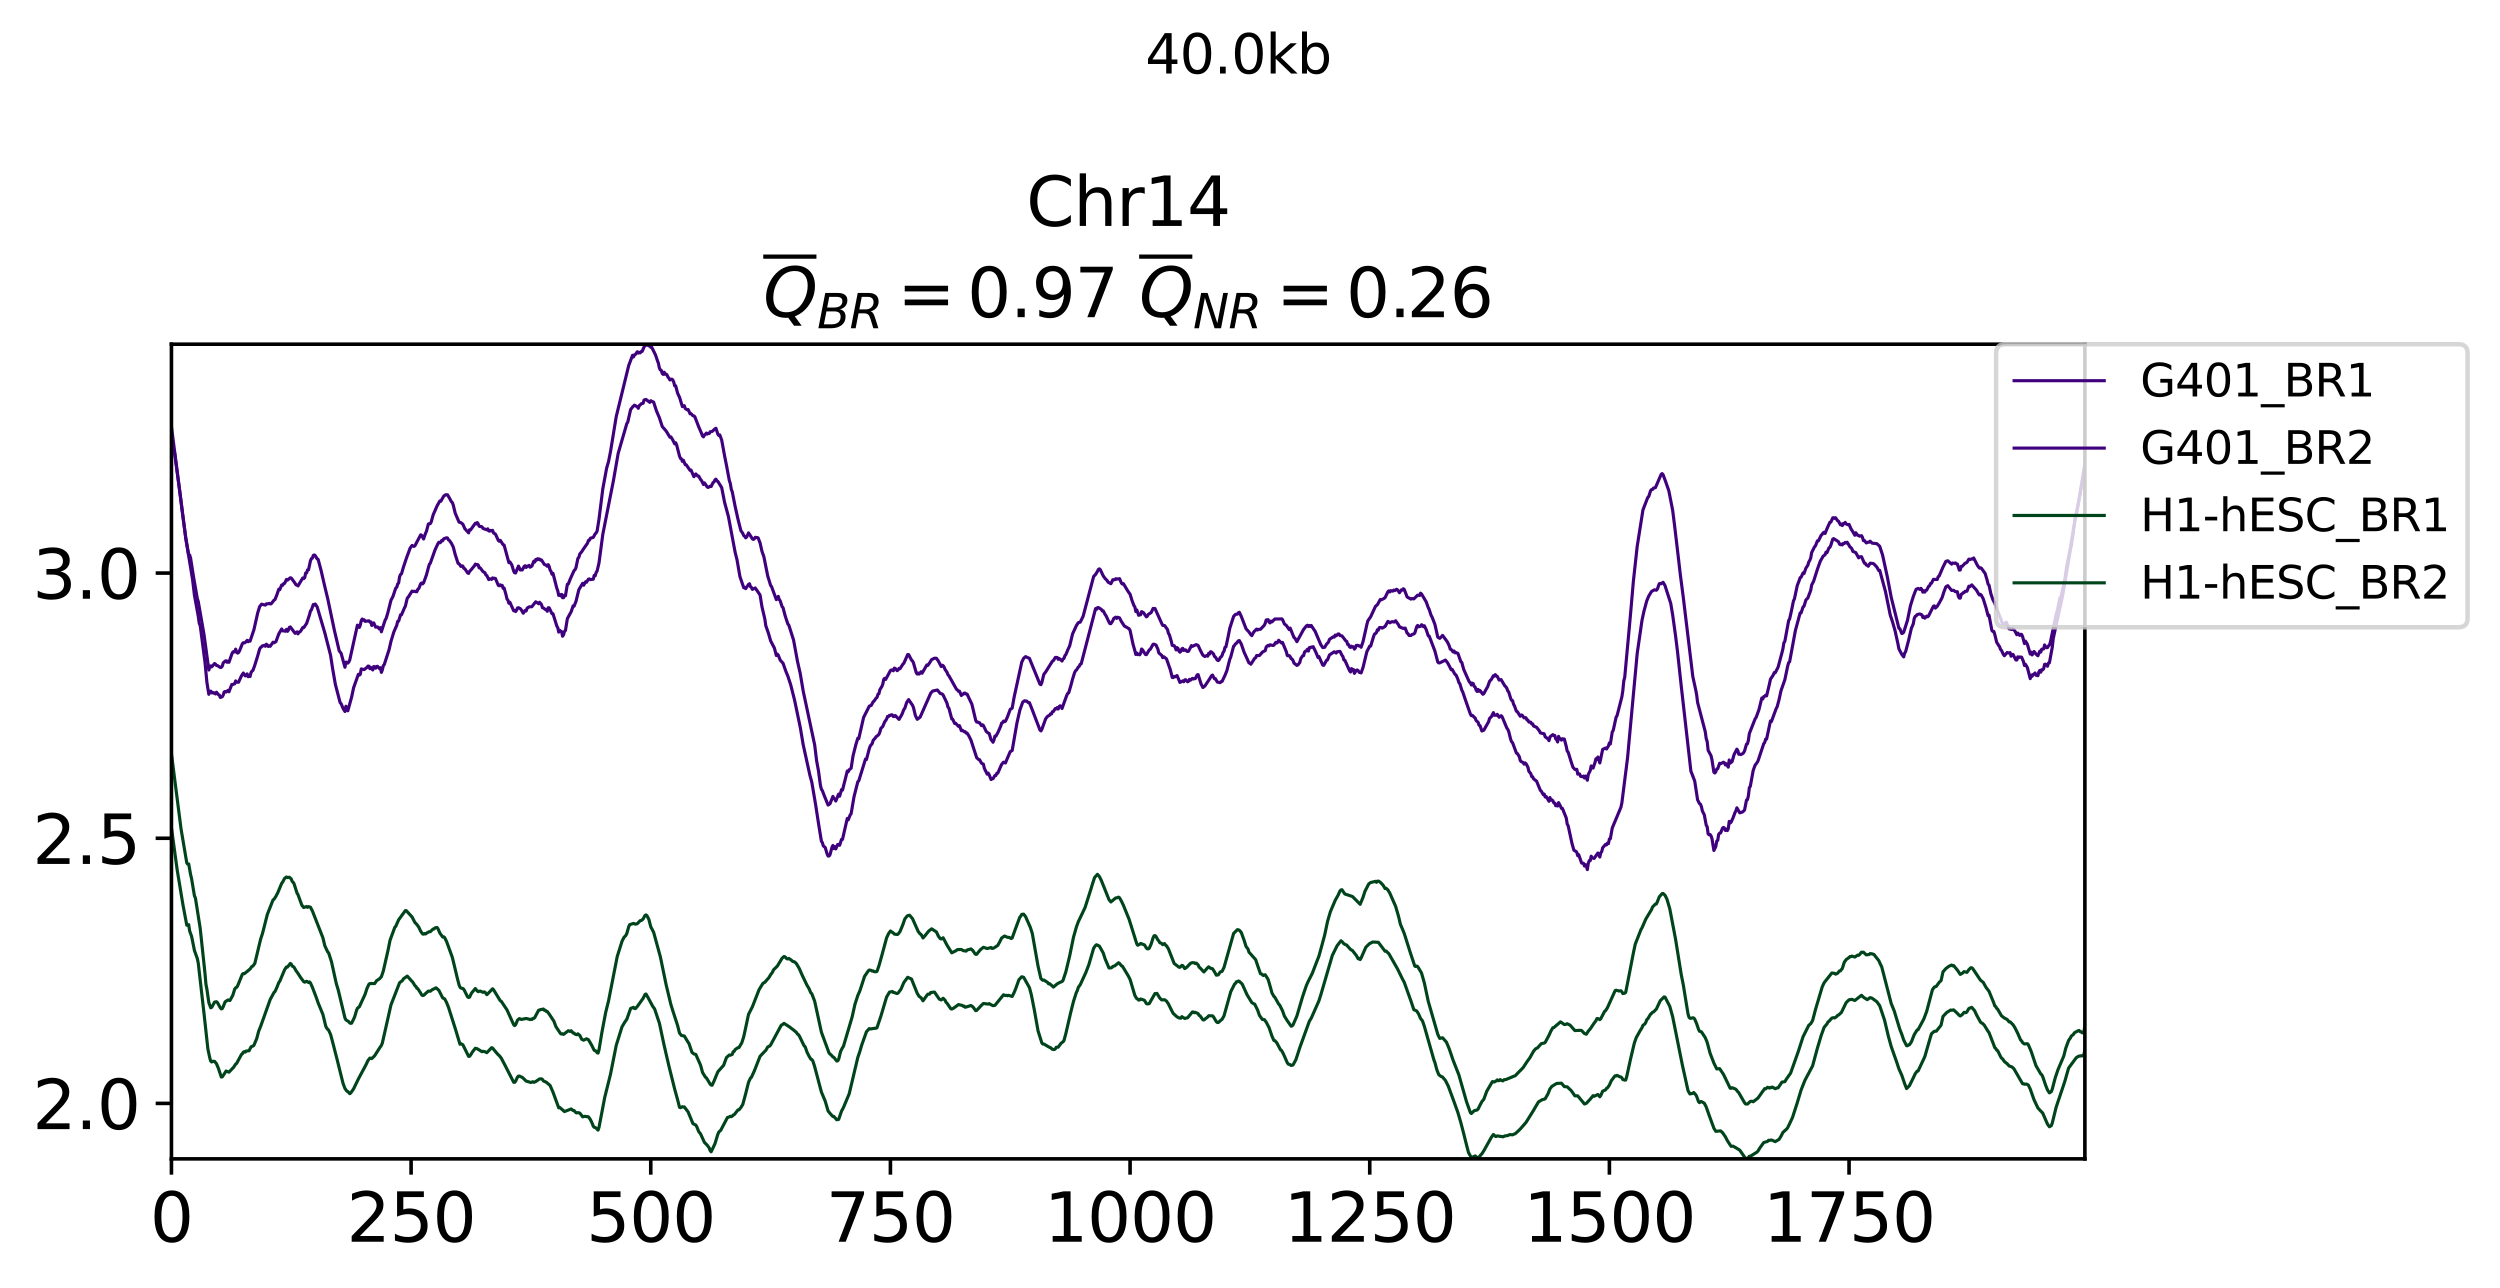 <?xml version="1.0" encoding="utf-8" standalone="no"?>
<!DOCTYPE svg PUBLIC "-//W3C//DTD SVG 1.1//EN"
  "http://www.w3.org/Graphics/SVG/1.1/DTD/svg11.dtd">
<svg xmlns:xlink="http://www.w3.org/1999/xlink" width="554.931pt" height="285.957pt" viewBox="0 0 554.931 285.957" xmlns="http://www.w3.org/2000/svg" version="1.1">
 <defs>
  <style type="text/css">*{stroke-linejoin: round; stroke-linecap: butt}</style>
 </defs>
 <g id="figure_1">
  <g id="patch_1">
   <path d="M 0 285.957 
L 554.931 285.957 
L 554.931 0 
L 0 0 
z
" style="fill: #ffffff"/>
  </g>
  <g id="axes_1">
   <g id="patch_2">
    <path d="M 38.055 257.24 
L 462.785 257.24 
L 462.785 76.407 
L 38.055 76.407 
z
" style="fill: #ffffff"/>
   </g>
   <g id="matplotlib.axis_1">
    <g id="xtick_1">
     <g id="line2d_1">
      <defs>
       <path id="mc981d3ab6b" d="M 0 0 
L 0 3.5 
" style="stroke: #000000; stroke-width: 0.8"/>
      </defs>
      <g>
       <use xlink:href="#mc981d3ab6b" x="38.055" y="257.24" style="stroke: #000000; stroke-width: 0.8"/>
      </g>
     </g>
     <g id="text_1">
      <!-- 0 -->
      <g transform="translate(33.283 275.638) scale(0.15 -0.15)">
       <defs>
        <path id="DejaVuSans-30" d="M 2034 4250 
Q 1547 4250 1301 3770 
Q 1056 3291 1056 2328 
Q 1056 1369 1301 889 
Q 1547 409 2034 409 
Q 2525 409 2770 889 
Q 3016 1369 3016 2328 
Q 3016 3291 2770 3770 
Q 2525 4250 2034 4250 
z
M 2034 4750 
Q 2819 4750 3233 4129 
Q 3647 3509 3647 2328 
Q 3647 1150 3233 529 
Q 2819 -91 2034 -91 
Q 1250 -91 836 529 
Q 422 1150 422 2328 
Q 422 3509 836 4129 
Q 1250 4750 2034 4750 
z
" transform="scale(0.016)"/>
       </defs>
       <use xlink:href="#DejaVuSans-30"/>
      </g>
     </g>
    </g>
    <g id="xtick_2">
     <g id="line2d_2">
      <g>
       <use xlink:href="#mc981d3ab6b" x="91.252" y="257.24" style="stroke: #000000; stroke-width: 0.8"/>
      </g>
     </g>
     <g id="text_2">
      <!-- 250 -->
      <g transform="translate(76.937 275.638) scale(0.15 -0.15)">
       <defs>
        <path id="DejaVuSans-32" d="M 1228 531 
L 3431 531 
L 3431 0 
L 469 0 
L 469 531 
Q 828 903 1448 1529 
Q 2069 2156 2228 2338 
Q 2531 2678 2651 2914 
Q 2772 3150 2772 3378 
Q 2772 3750 2511 3984 
Q 2250 4219 1831 4219 
Q 1534 4219 1204 4116 
Q 875 4013 500 3803 
L 500 4441 
Q 881 4594 1212 4672 
Q 1544 4750 1819 4750 
Q 2544 4750 2975 4387 
Q 3406 4025 3406 3419 
Q 3406 3131 3298 2873 
Q 3191 2616 2906 2266 
Q 2828 2175 2409 1742 
Q 1991 1309 1228 531 
z
" transform="scale(0.016)"/>
        <path id="DejaVuSans-35" d="M 691 4666 
L 3169 4666 
L 3169 4134 
L 1269 4134 
L 1269 2991 
Q 1406 3038 1543 3061 
Q 1681 3084 1819 3084 
Q 2600 3084 3056 2656 
Q 3513 2228 3513 1497 
Q 3513 744 3044 326 
Q 2575 -91 1722 -91 
Q 1428 -91 1123 -41 
Q 819 9 494 109 
L 494 744 
Q 775 591 1075 516 
Q 1375 441 1709 441 
Q 2250 441 2565 725 
Q 2881 1009 2881 1497 
Q 2881 1984 2565 2268 
Q 2250 2553 1709 2553 
Q 1456 2553 1204 2497 
Q 953 2441 691 2322 
L 691 4666 
z
" transform="scale(0.016)"/>
       </defs>
       <use xlink:href="#DejaVuSans-32"/>
       <use xlink:href="#DejaVuSans-35" transform="translate(63.623 0)"/>
       <use xlink:href="#DejaVuSans-30" transform="translate(127.246 0)"/>
      </g>
     </g>
    </g>
    <g id="xtick_3">
     <g id="line2d_3">
      <g>
       <use xlink:href="#mc981d3ab6b" x="144.45" y="257.24" style="stroke: #000000; stroke-width: 0.8"/>
      </g>
     </g>
     <g id="text_3">
      <!-- 500 -->
      <g transform="translate(130.134 275.638) scale(0.15 -0.15)">
       <use xlink:href="#DejaVuSans-35"/>
       <use xlink:href="#DejaVuSans-30" transform="translate(63.623 0)"/>
       <use xlink:href="#DejaVuSans-30" transform="translate(127.246 0)"/>
      </g>
     </g>
    </g>
    <g id="xtick_4">
     <g id="line2d_4">
      <g>
       <use xlink:href="#mc981d3ab6b" x="197.648" y="257.24" style="stroke: #000000; stroke-width: 0.8"/>
      </g>
     </g>
     <g id="text_4">
      <!-- 750 -->
      <g transform="translate(183.332 275.638) scale(0.15 -0.15)">
       <defs>
        <path id="DejaVuSans-37" d="M 525 4666 
L 3525 4666 
L 3525 4397 
L 1831 0 
L 1172 0 
L 2766 4134 
L 525 4134 
L 525 4666 
z
" transform="scale(0.016)"/>
       </defs>
       <use xlink:href="#DejaVuSans-37"/>
       <use xlink:href="#DejaVuSans-35" transform="translate(63.623 0)"/>
       <use xlink:href="#DejaVuSans-30" transform="translate(127.246 0)"/>
      </g>
     </g>
    </g>
    <g id="xtick_5">
     <g id="line2d_5">
      <g>
       <use xlink:href="#mc981d3ab6b" x="250.845" y="257.24" style="stroke: #000000; stroke-width: 0.8"/>
      </g>
     </g>
     <g id="text_5">
      <!-- 1000 -->
      <g transform="translate(231.758 275.638) scale(0.15 -0.15)">
       <defs>
        <path id="DejaVuSans-31" d="M 794 531 
L 1825 531 
L 1825 4091 
L 703 3866 
L 703 4441 
L 1819 4666 
L 2450 4666 
L 2450 531 
L 3481 531 
L 3481 0 
L 794 0 
L 794 531 
z
" transform="scale(0.016)"/>
       </defs>
       <use xlink:href="#DejaVuSans-31"/>
       <use xlink:href="#DejaVuSans-30" transform="translate(63.623 0)"/>
       <use xlink:href="#DejaVuSans-30" transform="translate(127.246 0)"/>
       <use xlink:href="#DejaVuSans-30" transform="translate(190.869 0)"/>
      </g>
     </g>
    </g>
    <g id="xtick_6">
     <g id="line2d_6">
      <g>
       <use xlink:href="#mc981d3ab6b" x="304.043" y="257.24" style="stroke: #000000; stroke-width: 0.8"/>
      </g>
     </g>
     <g id="text_6">
      <!-- 1250 -->
      <g transform="translate(284.955 275.638) scale(0.15 -0.15)">
       <use xlink:href="#DejaVuSans-31"/>
       <use xlink:href="#DejaVuSans-32" transform="translate(63.623 0)"/>
       <use xlink:href="#DejaVuSans-35" transform="translate(127.246 0)"/>
       <use xlink:href="#DejaVuSans-30" transform="translate(190.869 0)"/>
      </g>
     </g>
    </g>
    <g id="xtick_7">
     <g id="line2d_7">
      <g>
       <use xlink:href="#mc981d3ab6b" x="357.241" y="257.24" style="stroke: #000000; stroke-width: 0.8"/>
      </g>
     </g>
     <g id="text_7">
      <!-- 1500 -->
      <g transform="translate(338.153 275.638) scale(0.15 -0.15)">
       <use xlink:href="#DejaVuSans-31"/>
       <use xlink:href="#DejaVuSans-35" transform="translate(63.623 0)"/>
       <use xlink:href="#DejaVuSans-30" transform="translate(127.246 0)"/>
       <use xlink:href="#DejaVuSans-30" transform="translate(190.869 0)"/>
      </g>
     </g>
    </g>
    <g id="xtick_8">
     <g id="line2d_8">
      <g>
       <use xlink:href="#mc981d3ab6b" x="410.438" y="257.24" style="stroke: #000000; stroke-width: 0.8"/>
      </g>
     </g>
     <g id="text_8">
      <!-- 1750 -->
      <g transform="translate(391.351 275.638) scale(0.15 -0.15)">
       <use xlink:href="#DejaVuSans-31"/>
       <use xlink:href="#DejaVuSans-37" transform="translate(63.623 0)"/>
       <use xlink:href="#DejaVuSans-35" transform="translate(127.246 0)"/>
       <use xlink:href="#DejaVuSans-30" transform="translate(190.869 0)"/>
      </g>
     </g>
    </g>
   </g>
   <g id="matplotlib.axis_2">
    <g id="ytick_1">
     <g id="line2d_9">
      <defs>
       <path id="m2e6fbb14ae" d="M 0 0 
L -3.5 0 
" style="stroke: #000000; stroke-width: 0.8"/>
      </defs>
      <g>
       <use xlink:href="#m2e6fbb14ae" x="38.055" y="244.93" style="stroke: #000000; stroke-width: 0.8"/>
      </g>
     </g>
     <g id="text_9">
      <!-- 2.0 -->
      <g transform="translate(7.2 250.629) scale(0.15 -0.15)">
       <defs>
        <path id="DejaVuSans-2e" d="M 684 794 
L 1344 794 
L 1344 0 
L 684 0 
L 684 794 
z
" transform="scale(0.016)"/>
       </defs>
       <use xlink:href="#DejaVuSans-32"/>
       <use xlink:href="#DejaVuSans-2e" transform="translate(63.623 0)"/>
       <use xlink:href="#DejaVuSans-30" transform="translate(95.41 0)"/>
      </g>
     </g>
    </g>
    <g id="ytick_2">
     <g id="line2d_10">
      <g>
       <use xlink:href="#m2e6fbb14ae" x="38.055" y="186.067" style="stroke: #000000; stroke-width: 0.8"/>
      </g>
     </g>
     <g id="text_10">
      <!-- 2.5 -->
      <g transform="translate(7.2 191.766) scale(0.15 -0.15)">
       <use xlink:href="#DejaVuSans-32"/>
       <use xlink:href="#DejaVuSans-2e" transform="translate(63.623 0)"/>
       <use xlink:href="#DejaVuSans-35" transform="translate(95.41 0)"/>
      </g>
     </g>
    </g>
    <g id="ytick_3">
     <g id="line2d_11">
      <g>
       <use xlink:href="#m2e6fbb14ae" x="38.055" y="127.204" style="stroke: #000000; stroke-width: 0.8"/>
      </g>
     </g>
     <g id="text_11">
      <!-- 3.0 -->
      <g transform="translate(7.2 132.903) scale(0.15 -0.15)">
       <defs>
        <path id="DejaVuSans-33" d="M 2597 2516 
Q 3050 2419 3304 2112 
Q 3559 1806 3559 1356 
Q 3559 666 3084 287 
Q 2609 -91 1734 -91 
Q 1441 -91 1130 -33 
Q 819 25 488 141 
L 488 750 
Q 750 597 1062 519 
Q 1375 441 1716 441 
Q 2309 441 2620 675 
Q 2931 909 2931 1356 
Q 2931 1769 2642 2001 
Q 2353 2234 1838 2234 
L 1294 2234 
L 1294 2753 
L 1863 2753 
Q 2328 2753 2575 2939 
Q 2822 3125 2822 3475 
Q 2822 3834 2567 4026 
Q 2313 4219 1838 4219 
Q 1578 4219 1281 4162 
Q 984 4106 628 3988 
L 628 4550 
Q 988 4650 1302 4700 
Q 1616 4750 1894 4750 
Q 2613 4750 3031 4423 
Q 3450 4097 3450 3541 
Q 3450 3153 3228 2886 
Q 3006 2619 2597 2516 
z
" transform="scale(0.016)"/>
       </defs>
       <use xlink:href="#DejaVuSans-33"/>
       <use xlink:href="#DejaVuSans-2e" transform="translate(63.623 0)"/>
       <use xlink:href="#DejaVuSans-30" transform="translate(95.41 0)"/>
      </g>
     </g>
    </g>
   </g>
   <g id="line2d_12">
    <path d="M 38.055 167.312 
L 40.183 183.983 
L 41.459 191.538 
L 41.672 191.813 
L 41.885 191.77 
L 42.31 194.134 
L 42.523 195.036 
L 43.162 198.862 
L 43.374 199.319 
L 44.438 206.051 
L 45.502 216.069 
L 45.715 218.494 
L 45.928 219.584 
L 46.354 222.544 
L 46.779 223.707 
L 46.992 223.598 
L 47.63 222.438 
L 48.056 222.355 
L 48.269 222.552 
L 48.907 223.703 
L 49.12 223.945 
L 49.333 223.87 
L 49.545 223.464 
L 49.971 222.381 
L 50.609 221.96 
L 51.035 222.086 
L 51.673 220.936 
L 52.099 219.564 
L 52.312 219.256 
L 52.524 219.166 
L 52.737 218.85 
L 53.801 216.243 
L 54.014 216.095 
L 54.227 216.138 
L 54.652 215.804 
L 55.504 215.092 
L 55.929 214.505 
L 56.142 214.441 
L 56.567 213.842 
L 57.844 208.49 
L 58.27 207.193 
L 59.334 202.989 
L 60.61 199.746 
L 60.823 199.611 
L 61.249 198.956 
L 61.674 198.126 
L 62.526 196.07 
L 62.738 195.799 
L 63.164 194.99 
L 63.59 194.662 
L 63.802 194.805 
L 64.228 194.724 
L 64.654 195.105 
L 64.866 195.687 
L 65.079 195.831 
L 65.292 196.223 
L 65.93 198.234 
L 66.143 198.581 
L 66.994 200.908 
L 67.42 201.447 
L 67.633 201.326 
L 67.845 201.344 
L 68.058 201.22 
L 68.271 201.402 
L 68.484 201.249 
L 68.909 201.377 
L 69.335 202.186 
L 71.676 208.168 
L 72.101 209.931 
L 72.74 211.303 
L 72.952 211.514 
L 73.591 213.52 
L 74.655 218.363 
L 75.08 219.754 
L 76.57 225.966 
L 76.783 226.384 
L 77.421 226.791 
L 77.634 227.072 
L 77.847 227.157 
L 78.059 227.106 
L 78.698 225.778 
L 79.123 224.345 
L 79.336 223.81 
L 79.762 223.481 
L 81.038 220.704 
L 81.464 219.399 
L 81.89 218.48 
L 82.102 218.314 
L 83.166 218.326 
L 83.592 217.691 
L 84.23 217.268 
L 84.656 216.808 
L 85.081 215.546 
L 86.145 210.876 
L 86.571 208.742 
L 87.635 205.836 
L 87.848 205.619 
L 88.486 204.175 
L 89.976 202.135 
L 90.188 202.151 
L 91.465 203.54 
L 92.103 204.771 
L 92.529 205.204 
L 92.955 205.803 
L 93.38 206.699 
L 93.806 207.309 
L 94.019 207.351 
L 94.231 207.222 
L 94.444 207.32 
L 94.87 207.012 
L 95.295 206.805 
L 95.508 206.821 
L 95.934 206.401 
L 96.147 206.212 
L 96.359 206.196 
L 96.572 205.952 
L 96.998 205.877 
L 97.21 206.137 
L 97.636 207.111 
L 98.274 208 
L 98.487 207.938 
L 98.7 208.124 
L 99.126 208.989 
L 100.402 212.501 
L 101.041 215.141 
L 101.466 216.943 
L 101.892 218.595 
L 102.105 219.125 
L 102.317 219.331 
L 102.743 219.425 
L 102.956 219.603 
L 103.807 221.302 
L 104.02 221.413 
L 104.233 221.339 
L 104.658 220.449 
L 105.509 219.421 
L 105.935 219.979 
L 106.148 220.111 
L 106.573 219.981 
L 107.212 220.269 
L 107.424 220.168 
L 107.637 220.225 
L 108.063 220.785 
L 108.488 220.37 
L 109.34 219.481 
L 109.552 219.698 
L 109.978 220.388 
L 111.042 222.14 
L 111.255 222.241 
L 112.531 224.153 
L 114.021 227.443 
L 114.234 227.651 
L 114.447 227.476 
L 114.872 226.452 
L 115.298 226.098 
L 115.723 226.291 
L 116.787 226.068 
L 117.426 226.228 
L 117.638 226.317 
L 117.851 226.235 
L 118.064 226.304 
L 118.277 226.058 
L 118.49 226.059 
L 118.702 225.872 
L 119.553 224.245 
L 119.766 224.23 
L 119.979 224.088 
L 120.405 224.052 
L 120.617 223.969 
L 120.83 224.255 
L 121.043 224.251 
L 121.256 224.506 
L 121.469 224.514 
L 121.894 225.082 
L 122.958 226.691 
L 123.384 227.863 
L 124.448 229.459 
L 124.66 229.527 
L 124.873 229.463 
L 125.086 229.608 
L 126.15 228.795 
L 126.576 228.952 
L 126.788 228.796 
L 127.214 229.301 
L 127.427 229.313 
L 127.64 229.561 
L 128.065 229.673 
L 128.278 229.483 
L 128.703 229.841 
L 129.129 230.701 
L 129.555 230.894 
L 130.193 230.58 
L 130.619 230.791 
L 131.257 231.861 
L 131.895 233.137 
L 132.321 233.316 
L 132.534 233.672 
L 132.746 233.758 
L 132.959 233.078 
L 133.598 229.19 
L 134.449 224.713 
L 135.087 222.134 
L 137.002 212.343 
L 138.066 208.949 
L 138.492 208.093 
L 138.917 207.642 
L 139.13 207.217 
L 139.556 205.723 
L 139.769 205.248 
L 140.62 204.975 
L 141.045 205.143 
L 141.471 205.028 
L 142.109 204.357 
L 142.322 204.352 
L 142.748 203.999 
L 143.173 203.204 
L 143.386 203.08 
L 143.599 203.245 
L 144.024 204.064 
L 144.45 205.71 
L 145.088 206.936 
L 146.578 212.371 
L 147.855 218.557 
L 148.919 222.986 
L 149.344 224.351 
L 150.408 227.634 
L 150.834 229.31 
L 151.259 229.849 
L 151.898 229.963 
L 152.536 231.02 
L 152.962 231.705 
L 153.6 233.603 
L 154.026 233.937 
L 154.451 234.058 
L 155.515 236.467 
L 155.941 238.05 
L 156.579 239.097 
L 156.792 239.241 
L 157.643 240.648 
L 157.856 240.861 
L 158.069 240.889 
L 158.494 239.967 
L 159.345 237.902 
L 160.622 236.465 
L 161.26 234.736 
L 161.899 234.178 
L 162.112 234.236 
L 162.537 234.051 
L 162.75 233.452 
L 162.963 233.377 
L 163.176 232.977 
L 163.814 232.546 
L 164.027 232.54 
L 164.665 231.445 
L 165.091 230.114 
L 166.155 225.152 
L 167.006 223.486 
L 168.495 219.662 
L 169.346 218.284 
L 169.772 218.035 
L 170.41 217.295 
L 170.623 217.083 
L 171.049 216.369 
L 171.474 215.798 
L 171.687 215.292 
L 172.538 214.456 
L 173.602 212.696 
L 174.028 212.32 
L 174.241 212.388 
L 174.666 212.832 
L 174.879 212.862 
L 175.092 212.738 
L 175.73 213.184 
L 175.943 213.404 
L 176.369 213.505 
L 176.794 213.918 
L 177.433 215.014 
L 178.071 216.483 
L 179.135 218.704 
L 179.56 219.41 
L 179.986 220.388 
L 180.199 220.578 
L 180.837 222.258 
L 182.327 229.11 
L 184.029 233.747 
L 184.667 234.352 
L 184.88 234.631 
L 185.093 234.699 
L 185.519 235.253 
L 185.731 235.516 
L 185.944 235.469 
L 186.157 235.135 
L 186.583 233.406 
L 187.008 232.558 
L 187.221 232.248 
L 189.136 225.788 
L 189.774 222.932 
L 190.413 220.953 
L 190.838 220.009 
L 191.477 218.07 
L 191.902 216.732 
L 192.753 215.486 
L 192.966 215.312 
L 193.392 215.403 
L 193.605 215.559 
L 193.817 215.51 
L 194.03 215.682 
L 194.456 215.712 
L 194.669 215.608 
L 195.094 214.402 
L 195.733 212.13 
L 196.796 208.19 
L 197.222 207.265 
L 197.648 206.656 
L 198.286 207.096 
L 198.499 207.335 
L 199.137 207.443 
L 199.35 207.346 
L 199.776 206.777 
L 200.414 205.237 
L 200.839 203.996 
L 201.265 203.441 
L 201.478 203.25 
L 201.903 203.157 
L 202.542 203.902 
L 203.819 206.762 
L 204.244 207.316 
L 204.457 207.409 
L 204.883 208.206 
L 205.308 207.718 
L 206.159 206.662 
L 206.798 206.173 
L 207.862 206.871 
L 208.287 207.782 
L 208.713 208.357 
L 208.926 208.423 
L 209.351 208.162 
L 210.202 209.786 
L 211.266 211.501 
L 212.117 211.077 
L 212.543 210.775 
L 212.969 210.77 
L 213.394 210.763 
L 213.82 211.019 
L 214.458 211.119 
L 214.671 210.864 
L 215.309 210.716 
L 215.522 210.629 
L 215.948 211 
L 216.373 211.639 
L 216.586 211.84 
L 216.799 211.817 
L 217.224 211.281 
L 217.65 210.781 
L 218.288 210.275 
L 219.139 210.551 
L 219.991 210.324 
L 220.203 210.534 
L 220.629 210.421 
L 221.48 209.85 
L 221.906 209.078 
L 222.331 208.224 
L 222.97 207.769 
L 223.608 208.046 
L 224.034 208.08 
L 224.459 208.328 
L 224.672 208.214 
L 225.31 206.43 
L 226.374 203.578 
L 226.587 203.366 
L 226.8 202.966 
L 227.226 202.918 
L 227.651 203.464 
L 228.715 205.87 
L 229.141 207.211 
L 230.417 214.462 
L 231.056 217.229 
L 231.481 217.6 
L 231.694 217.531 
L 232.545 218.074 
L 232.758 218.383 
L 232.971 218.342 
L 233.609 218.889 
L 233.822 219.108 
L 234.673 218.387 
L 235.312 218.042 
L 235.737 217.875 
L 235.95 217.652 
L 236.588 215.723 
L 237.439 212.174 
L 238.291 208.019 
L 238.929 205.764 
L 239.355 204.597 
L 239.993 203.268 
L 240.844 201.472 
L 242.121 197.468 
L 242.546 196.063 
L 242.972 194.781 
L 243.61 194.076 
L 244.036 194.574 
L 244.462 195.428 
L 246.164 199.691 
L 246.589 200.21 
L 247.653 199.315 
L 247.866 199.31 
L 248.292 199.145 
L 248.505 199.284 
L 248.93 200.035 
L 249.356 200.929 
L 250.632 204.072 
L 252.335 209.505 
L 252.548 209.815 
L 252.973 209.615 
L 253.186 209.425 
L 254.037 209.737 
L 254.463 210.43 
L 254.675 210.62 
L 254.888 210.626 
L 255.101 210.483 
L 255.527 209.533 
L 255.952 208.176 
L 256.165 207.732 
L 256.378 207.673 
L 256.591 207.853 
L 257.016 208.642 
L 257.229 208.851 
L 257.442 209.263 
L 257.867 209.414 
L 258.08 209.685 
L 258.506 209.45 
L 258.719 209.812 
L 258.931 209.931 
L 259.357 210.62 
L 260.634 213.871 
L 261.485 214.518 
L 261.698 214.7 
L 261.91 214.714 
L 262.336 214.294 
L 262.549 214.351 
L 262.974 215.004 
L 263.4 214.726 
L 264.251 213.838 
L 264.677 213.672 
L 265.102 213.718 
L 265.315 213.886 
L 265.528 213.775 
L 265.953 214.17 
L 266.166 214.685 
L 266.379 214.832 
L 267.017 215.531 
L 267.23 215.747 
L 268.081 214.787 
L 268.294 214.612 
L 268.72 214.935 
L 269.145 215.035 
L 269.571 215.698 
L 269.996 216.459 
L 270.422 216.388 
L 270.848 215.755 
L 271.273 215.603 
L 271.699 214.735 
L 273.827 207.193 
L 274.678 206.351 
L 275.103 206.483 
L 275.529 206.986 
L 276.167 208.734 
L 276.593 210.105 
L 277.019 210.648 
L 277.231 211.34 
L 278.721 213.018 
L 279.146 214.275 
L 279.785 216.135 
L 279.998 216.177 
L 280.423 216.539 
L 280.636 216.386 
L 280.849 216.386 
L 281.487 217.406 
L 281.913 218.85 
L 282.338 220.395 
L 282.764 221.169 
L 282.977 221.356 
L 283.828 222.874 
L 284.041 223.08 
L 284.679 224.348 
L 285.105 225.559 
L 285.743 226.575 
L 286.594 227.783 
L 286.807 227.734 
L 287.02 227.49 
L 287.871 225.531 
L 289.148 221.207 
L 289.999 218.7 
L 290.424 217.768 
L 291.275 216.089 
L 292.339 213.319 
L 292.765 212.232 
L 293.403 209.927 
L 294.042 207.548 
L 294.68 204.527 
L 295.318 202.349 
L 296.382 199.85 
L 297.021 198.707 
L 297.446 197.755 
L 297.659 197.541 
L 297.872 197.492 
L 298.51 198.436 
L 300.213 199.002 
L 301.915 200.73 
L 302.553 199.187 
L 302.979 197.845 
L 303.83 196.195 
L 304.256 195.893 
L 305.32 195.637 
L 305.532 195.852 
L 305.745 195.594 
L 305.958 195.573 
L 306.384 195.831 
L 307.022 196.506 
L 307.448 197.228 
L 307.66 197.163 
L 308.086 197.561 
L 308.512 198.276 
L 309.788 201.181 
L 310.427 203.361 
L 310.852 205.172 
L 311.278 206.163 
L 311.703 207.2 
L 312.98 211.25 
L 314.044 214.447 
L 314.257 214.544 
L 314.47 214.435 
L 314.682 214.546 
L 315.534 215.971 
L 316.172 218.209 
L 317.023 222.228 
L 317.449 223.715 
L 319.151 229.609 
L 319.577 230.493 
L 320.215 230.361 
L 321.066 231.322 
L 321.705 232.855 
L 322.556 235.358 
L 323.832 238.609 
L 325.535 244.582 
L 326.386 246.974 
L 326.599 247.162 
L 327.237 246.549 
L 327.875 246.39 
L 328.088 246.193 
L 328.514 245.329 
L 328.939 244.522 
L 329.365 244.011 
L 330.003 242.26 
L 330.855 240.784 
L 331.28 240.085 
L 331.706 240.169 
L 332.131 239.919 
L 332.344 239.711 
L 332.557 239.895 
L 332.77 239.859 
L 332.982 239.648 
L 333.408 239.885 
L 333.621 239.916 
L 333.834 239.677 
L 334.259 239.631 
L 336.387 238.751 
L 336.813 238.286 
L 338.089 236.992 
L 338.941 235.687 
L 339.579 234.812 
L 340.43 233.311 
L 340.856 232.809 
L 341.281 232.6 
L 342.132 231.657 
L 342.771 231.524 
L 342.984 231.394 
L 343.835 229.807 
L 344.26 228.859 
L 344.686 228.133 
L 344.899 228.107 
L 346.388 226.825 
L 347.239 227.416 
L 347.452 227.412 
L 347.878 227.249 
L 348.516 227.555 
L 349.58 228.758 
L 350.857 228.7 
L 351.07 228.752 
L 351.708 229.422 
L 352.134 229.56 
L 352.559 228.871 
L 352.985 228.392 
L 353.836 227.123 
L 354.261 226.558 
L 354.474 226.096 
L 354.687 226.086 
L 355.113 226.328 
L 355.325 226.124 
L 356.177 224.49 
L 356.389 224.351 
L 356.815 223.66 
L 358.517 219.889 
L 358.73 219.798 
L 359.368 219.974 
L 359.794 219.927 
L 360.007 220.152 
L 360.22 220.542 
L 360.645 220.458 
L 360.858 220.278 
L 361.284 218.138 
L 362.56 211.558 
L 362.986 209.558 
L 364.263 206.311 
L 364.475 205.963 
L 365.327 204.008 
L 365.752 203.293 
L 366.603 201.887 
L 366.816 201.34 
L 367.455 200.673 
L 367.667 200.659 
L 367.88 200.186 
L 368.306 199.091 
L 368.944 198.357 
L 369.157 198.331 
L 369.582 198.719 
L 370.008 199.553 
L 370.646 201.732 
L 371.923 208.447 
L 373.2 216.396 
L 373.625 218.489 
L 374.689 225.048 
L 374.902 225.767 
L 375.115 226.021 
L 375.328 226.039 
L 375.753 225.921 
L 375.966 225.968 
L 376.179 226.211 
L 376.605 227.22 
L 377.03 228.487 
L 377.243 228.908 
L 377.668 229.032 
L 378.52 230.332 
L 378.945 231.371 
L 379.584 233.764 
L 380.435 235.976 
L 381.073 237.273 
L 381.711 237.208 
L 382.563 238.477 
L 384.052 241.557 
L 384.265 241.575 
L 384.478 241.442 
L 385.116 241.684 
L 385.329 241.803 
L 385.754 242.34 
L 385.967 242.563 
L 387.244 244.784 
L 387.457 245.038 
L 387.882 245.076 
L 388.521 244.491 
L 388.946 244.437 
L 389.159 244.563 
L 390.223 243.733 
L 391.713 241.646 
L 391.925 241.697 
L 392.351 241.348 
L 392.777 241.521 
L 392.989 241.378 
L 393.202 241.429 
L 393.415 241.292 
L 394.053 241.666 
L 394.479 241.471 
L 394.692 241.467 
L 395.543 240.2 
L 396.181 240.101 
L 396.607 239.411 
L 397.458 238.223 
L 399.16 233.433 
L 400.224 230.141 
L 401.501 227.584 
L 401.927 227.24 
L 402.352 226.516 
L 402.991 224.073 
L 404.48 219.064 
L 404.906 218.136 
L 406.608 215.984 
L 407.246 216.053 
L 407.459 216.239 
L 407.885 216.046 
L 408.31 215.518 
L 408.523 215.513 
L 408.949 214.952 
L 409.374 213.608 
L 409.8 213 
L 410.438 212.543 
L 410.651 212.329 
L 410.864 212.358 
L 411.077 212.222 
L 411.715 212.433 
L 412.353 212.015 
L 412.566 212.065 
L 412.779 211.871 
L 413.204 211.353 
L 413.417 211.411 
L 413.63 211.353 
L 414.056 211.773 
L 414.268 211.953 
L 414.907 211.875 
L 415.12 211.669 
L 415.545 211.73 
L 415.971 211.88 
L 417.035 213.226 
L 417.46 214.162 
L 417.673 214.555 
L 419.801 222.769 
L 420.439 224.324 
L 421.716 228.512 
L 422.142 229.582 
L 422.567 230.855 
L 423.206 232.113 
L 423.418 232.124 
L 423.631 231.934 
L 423.844 231.906 
L 424.27 231.276 
L 424.908 229.659 
L 425.546 228.625 
L 425.759 228.567 
L 427.036 226.187 
L 427.674 224.48 
L 428.951 219.675 
L 429.377 219.094 
L 429.802 218.946 
L 430.441 218.057 
L 430.866 217.668 
L 431.292 215.721 
L 431.93 214.998 
L 432.568 214.504 
L 433.207 214.212 
L 433.42 214.392 
L 433.632 214.31 
L 434.484 215.332 
L 435.122 216.285 
L 435.547 216.064 
L 435.973 215.674 
L 436.611 215.837 
L 437.037 215.232 
L 437.463 214.816 
L 437.675 214.821 
L 437.888 214.988 
L 439.591 217.547 
L 440.016 217.898 
L 440.229 218.074 
L 440.867 219.207 
L 441.506 220.039 
L 442.57 222.632 
L 442.782 223.287 
L 442.995 223.413 
L 443.208 223.837 
L 443.421 224.009 
L 444.272 225.472 
L 444.91 225.968 
L 445.549 226.3 
L 445.974 226.838 
L 446.187 226.813 
L 446.825 227.447 
L 447.251 228.108 
L 447.889 229.39 
L 448.315 230.379 
L 448.528 230.86 
L 448.741 231.041 
L 448.953 231.433 
L 449.379 231.74 
L 450.017 231.666 
L 450.23 231.89 
L 450.868 233.385 
L 451.932 236.558 
L 452.996 238.385 
L 453.209 238.556 
L 453.422 238.969 
L 454.06 240.854 
L 454.486 241.933 
L 454.911 242.586 
L 455.337 242.309 
L 455.55 241.745 
L 456.188 239.301 
L 456.827 237.406 
L 458.103 234.404 
L 458.529 232.71 
L 459.167 230.969 
L 459.593 230.358 
L 459.806 229.937 
L 460.231 229.641 
L 460.444 229.26 
L 461.295 228.792 
L 461.508 228.736 
L 461.721 228.988 
L 461.934 229.01 
L 462.146 229.239 
L 462.359 229.247 
L 462.572 228.954 
L 462.785 227.86 
L 462.785 227.86 
" clip-path="url(#p32b3db2bf2)" style="fill: none; stroke: #00441b; stroke-width: 0.7; stroke-linecap: square"/>
   </g>
   <g id="line2d_13">
    <path d="M 38.055 94.707 
L 40.821 116.256 
L 41.247 119.622 
L 42.736 128.588 
L 43.162 132.149 
L 44.013 136.809 
L 44.226 138.367 
L 44.438 138.844 
L 45.502 146.998 
L 45.928 151.48 
L 46.354 154.111 
L 46.566 153.494 
L 46.779 153.414 
L 46.992 153.795 
L 47.205 153.685 
L 47.417 153.867 
L 47.63 153.796 
L 47.843 154.037 
L 48.056 153.655 
L 48.481 154.196 
L 48.694 154.294 
L 48.907 154.816 
L 49.333 154.652 
L 49.545 154.278 
L 49.758 153.611 
L 49.971 153.486 
L 50.184 153.612 
L 50.609 153.247 
L 50.822 153.56 
L 51.248 152.455 
L 51.46 151.931 
L 51.673 151.936 
L 52.099 151.771 
L 52.312 151.141 
L 52.524 151.421 
L 52.95 151.436 
L 53.588 150.035 
L 54.014 149.396 
L 54.44 150.031 
L 54.865 149.586 
L 55.078 150.213 
L 55.291 149.962 
L 55.504 150.173 
L 55.716 149.308 
L 55.929 148.951 
L 56.142 148.82 
L 56.567 147.625 
L 57.206 145.575 
L 57.631 144.071 
L 57.844 143.712 
L 58.057 143.594 
L 58.27 143.339 
L 58.483 143.345 
L 58.695 143.229 
L 58.908 143.454 
L 59.121 143.004 
L 59.334 143.155 
L 59.547 143.495 
L 59.759 143.333 
L 59.972 143.463 
L 60.61 142.553 
L 60.823 142.674 
L 61.249 142.434 
L 61.887 140.694 
L 62.526 139.615 
L 62.738 140.02 
L 63.164 140.064 
L 63.377 140.112 
L 63.59 139.705 
L 63.802 140.135 
L 64.015 139.877 
L 64.228 139.262 
L 64.441 139.161 
L 65.505 140.581 
L 65.93 140.259 
L 66.143 140.7 
L 66.356 140.311 
L 66.569 140.269 
L 66.781 140.024 
L 67.207 139.295 
L 67.42 139.315 
L 68.058 138.387 
L 68.697 136.475 
L 68.909 135.622 
L 69.122 135.384 
L 69.548 134.174 
L 69.76 134.321 
L 69.973 134.073 
L 70.399 134.715 
L 72.101 140.478 
L 73.378 145.458 
L 73.804 148.256 
L 74.442 151.922 
L 75.506 155.994 
L 75.719 156.191 
L 76.144 157.239 
L 76.57 157.929 
L 76.783 156.768 
L 77.208 157.774 
L 78.059 154.697 
L 78.485 152.675 
L 79.549 149.67 
L 79.762 149.845 
L 79.974 149.686 
L 80.187 148.486 
L 80.826 148.629 
L 81.464 148.149 
L 81.677 147.86 
L 81.89 147.869 
L 82.102 148.427 
L 82.315 148.151 
L 82.741 148.712 
L 82.954 147.964 
L 83.166 147.998 
L 83.379 148.319 
L 83.592 147.952 
L 83.805 147.902 
L 84.23 148.416 
L 84.443 148.217 
L 84.656 149.247 
L 84.869 148.697 
L 85.081 147.762 
L 85.294 147.51 
L 86.358 144.232 
L 86.784 142.371 
L 87.422 140.278 
L 87.848 139.294 
L 88.06 138.829 
L 88.273 137.926 
L 88.486 137.876 
L 88.912 136.47 
L 89.124 136.47 
L 89.763 134.963 
L 89.976 134.564 
L 90.401 132.768 
L 90.614 132.558 
L 91.465 131.206 
L 91.678 131.301 
L 92.103 131.242 
L 92.316 131.354 
L 92.529 131.336 
L 92.742 130.808 
L 92.955 130.651 
L 93.38 129.573 
L 93.593 129.406 
L 93.806 129.597 
L 94.019 129.389 
L 94.657 127.607 
L 95.083 126.026 
L 95.295 125.288 
L 95.508 125.033 
L 96.572 122.045 
L 97.21 120.671 
L 97.423 120.357 
L 97.636 120.487 
L 97.849 120.344 
L 98.062 119.952 
L 98.274 120.019 
L 98.487 119.601 
L 99.126 119.362 
L 99.338 119.43 
L 99.551 119.849 
L 99.764 119.978 
L 100.19 120.58 
L 100.615 121.436 
L 101.041 123.08 
L 101.679 125.051 
L 101.892 125.124 
L 102.317 125.734 
L 102.53 125.599 
L 102.743 125.665 
L 102.956 126.153 
L 103.169 126.23 
L 103.807 127.191 
L 104.02 127.275 
L 104.233 126.835 
L 104.658 126.38 
L 105.084 125.848 
L 105.297 125.624 
L 105.509 125.219 
L 105.722 125.359 
L 105.935 125.29 
L 106.148 125.409 
L 106.36 126.045 
L 106.573 126.029 
L 107.212 126.878 
L 107.637 127.127 
L 107.85 127.624 
L 108.063 127.745 
L 108.488 128.651 
L 108.701 128.472 
L 109.127 128.603 
L 109.34 128.281 
L 109.552 128.388 
L 109.765 128.347 
L 109.978 128.424 
L 110.616 129.936 
L 110.829 130.023 
L 111.042 129.819 
L 111.255 130.024 
L 111.467 129.933 
L 111.68 130.588 
L 111.893 130.514 
L 112.319 132.012 
L 112.531 132.955 
L 112.744 133.222 
L 112.957 133.906 
L 113.17 133.674 
L 114.021 135.572 
L 114.234 135.498 
L 114.447 135.743 
L 114.659 135.464 
L 114.872 134.954 
L 115.085 134.897 
L 115.51 135.116 
L 115.723 135.387 
L 116.149 136.118 
L 116.574 135.492 
L 116.787 135.615 
L 117 135.014 
L 117.426 134.712 
L 118.064 134.673 
L 118.49 134.103 
L 118.915 133.583 
L 119.128 133.764 
L 119.341 133.796 
L 119.553 134.02 
L 119.766 133.686 
L 120.192 134.185 
L 120.405 134.89 
L 120.617 134.951 
L 121.043 135.28 
L 121.256 135.298 
L 121.469 135.692 
L 121.681 134.907 
L 121.894 134.912 
L 122.533 136.228 
L 122.745 136.227 
L 123.597 138.959 
L 123.809 139.336 
L 124.022 140.307 
L 124.235 139.9 
L 124.448 140.149 
L 124.66 140.195 
L 124.873 141.228 
L 125.086 140.931 
L 125.299 140.146 
L 125.512 139.958 
L 125.937 137.327 
L 126.788 135.767 
L 127.214 134.492 
L 127.427 134.565 
L 127.852 133.489 
L 128.491 130.889 
L 129.342 129.469 
L 129.555 129.899 
L 129.98 129.138 
L 130.193 129.237 
L 130.619 128.546 
L 130.831 128.503 
L 131.044 128.669 
L 131.47 128.582 
L 131.683 128.57 
L 131.895 127.722 
L 132.108 127.816 
L 132.321 127.084 
L 132.534 126.771 
L 132.959 124.964 
L 133.81 118.573 
L 136.151 106.752 
L 137.215 100.65 
L 139.13 94.037 
L 139.343 93.703 
L 139.981 90.913 
L 140.407 90.349 
L 140.833 89.936 
L 141.471 90.316 
L 141.684 90.627 
L 141.896 90.023 
L 142.109 89.904 
L 142.322 89.626 
L 142.748 89.522 
L 142.96 88.794 
L 143.386 88.661 
L 144.237 89.313 
L 144.45 88.949 
L 145.088 89.264 
L 145.727 91.234 
L 146.365 92.724 
L 147.003 94.679 
L 147.855 95.667 
L 148.706 97.057 
L 148.919 96.98 
L 149.344 97.675 
L 149.77 98.534 
L 149.983 98.283 
L 150.195 98.768 
L 150.834 101.235 
L 151.046 101.761 
L 151.259 101.847 
L 151.472 102.41 
L 151.685 102.155 
L 152.11 103.156 
L 152.323 103.168 
L 153.174 104.409 
L 153.387 104.344 
L 154.026 105.808 
L 154.451 105.202 
L 154.877 105.679 
L 155.09 105.674 
L 155.515 106.455 
L 155.728 106.682 
L 156.153 107.545 
L 156.366 107.191 
L 157.005 108.123 
L 157.217 108.193 
L 157.643 107.928 
L 157.856 107.988 
L 158.281 107.109 
L 158.494 106.987 
L 158.707 106.507 
L 158.92 106.365 
L 159.133 106.745 
L 159.345 106.857 
L 160.196 108.241 
L 160.835 111.507 
L 161.686 114.64 
L 163.176 122.574 
L 163.601 124.273 
L 164.24 127.974 
L 165.091 130.46 
L 165.303 130.397 
L 165.516 130.664 
L 166.155 129.736 
L 166.367 129.577 
L 166.58 130.224 
L 166.793 130.388 
L 167.006 130.823 
L 167.644 130.513 
L 168.708 132.058 
L 169.134 134.68 
L 169.772 137.413 
L 169.985 138.883 
L 170.41 140.098 
L 170.623 140.731 
L 171.049 142.22 
L 171.9 143.875 
L 172.326 145.506 
L 172.538 145.181 
L 172.751 145.43 
L 173.177 146.516 
L 173.815 147.225 
L 174.453 149.051 
L 174.879 150.071 
L 175.517 152.021 
L 176.369 155.401 
L 177.645 161.497 
L 178.284 165.297 
L 179.773 172.078 
L 180.199 173.636 
L 181.05 178.646 
L 181.688 182.804 
L 182.327 186.718 
L 182.539 187.034 
L 182.752 187.768 
L 183.178 188.129 
L 183.603 189.579 
L 183.816 190.015 
L 184.029 190.007 
L 184.242 189.704 
L 184.667 188.102 
L 184.88 187.676 
L 185.093 188.361 
L 185.306 187.911 
L 185.519 188.429 
L 185.944 187.454 
L 186.157 187.446 
L 186.37 187.631 
L 186.795 186.325 
L 187.008 186.32 
L 188.072 181.673 
L 188.285 181.984 
L 188.71 180.905 
L 188.923 180.632 
L 189.562 176.877 
L 190.413 173.51 
L 190.626 173.319 
L 192.115 168.486 
L 192.328 168.597 
L 192.966 166.147 
L 193.179 165.568 
L 193.605 165.059 
L 193.817 164.325 
L 194.243 163.879 
L 194.456 163.548 
L 194.881 163.224 
L 195.094 163.008 
L 195.307 162.499 
L 195.52 161.682 
L 195.945 161.262 
L 196.371 160.238 
L 196.796 159.637 
L 197.009 159.038 
L 197.222 159.056 
L 197.435 158.785 
L 197.648 158.807 
L 197.86 158.659 
L 198.073 158.692 
L 198.286 159.041 
L 198.499 159.048 
L 198.712 158.824 
L 199.563 159.685 
L 200.201 158.579 
L 200.627 157.487 
L 200.839 157.215 
L 201.265 155.906 
L 201.691 155.293 
L 202.542 156.537 
L 202.755 157.021 
L 203.18 158.803 
L 203.606 159.665 
L 204.244 159.187 
L 206.585 153.879 
L 207.01 153.398 
L 208.074 153.16 
L 208.713 153.936 
L 209.138 154.043 
L 209.351 154.283 
L 210.202 156.074 
L 210.415 156.944 
L 210.628 157.19 
L 211.266 159.589 
L 211.479 159.65 
L 211.905 160.587 
L 212.117 160.53 
L 212.756 161.23 
L 212.969 161.07 
L 213.394 162.19 
L 213.607 162.083 
L 214.032 162.425 
L 214.245 162.416 
L 214.458 162.728 
L 214.671 162.726 
L 215.096 163.41 
L 215.522 164.277 
L 216.799 168.199 
L 217.224 168.594 
L 217.437 168.639 
L 217.863 169.41 
L 218.288 169.627 
L 218.501 170.564 
L 219.139 171.85 
L 219.352 171.61 
L 219.565 171.98 
L 219.991 173.029 
L 220.203 172.863 
L 220.416 172.854 
L 220.842 172.134 
L 221.055 172.134 
L 221.267 171.648 
L 221.48 171.612 
L 222.331 169.675 
L 222.757 169.185 
L 223.182 169.356 
L 223.608 168.315 
L 224.246 166.834 
L 224.672 166.603 
L 225.736 160.463 
L 226.374 157.654 
L 227.013 155.858 
L 227.438 155.542 
L 227.651 155.653 
L 227.864 155.61 
L 228.289 155.983 
L 228.502 155.968 
L 229.141 157.581 
L 230.843 162.047 
L 231.056 162.243 
L 231.269 161.872 
L 232.12 159.529 
L 232.545 158.989 
L 232.971 158.766 
L 233.184 158.455 
L 233.396 158.482 
L 233.609 157.977 
L 233.822 157.929 
L 234.248 157.272 
L 234.46 157.346 
L 234.673 157.06 
L 234.886 157.387 
L 235.099 156.833 
L 235.312 156.669 
L 235.524 156.765 
L 235.737 157.27 
L 236.376 155.48 
L 236.801 154.321 
L 237.014 153.909 
L 237.227 153.778 
L 237.652 152.342 
L 238.078 150.743 
L 238.503 149.38 
L 238.716 148.915 
L 238.929 148.751 
L 239.355 148.075 
L 239.567 147.89 
L 239.78 147.435 
L 239.993 147.357 
L 243.185 135.087 
L 243.398 135.253 
L 243.61 134.879 
L 243.823 134.865 
L 244.462 135.268 
L 244.674 135.6 
L 244.887 135.594 
L 245.313 136.416 
L 245.526 136.709 
L 246.164 138.085 
L 246.377 138.425 
L 246.589 138.433 
L 247.015 137.765 
L 247.228 137.271 
L 247.653 136.993 
L 247.866 137.267 
L 248.079 137.015 
L 248.505 137.148 
L 248.93 137.973 
L 249.569 138.95 
L 250.632 139.57 
L 250.845 139.934 
L 251.484 142.936 
L 251.909 144.455 
L 252.122 145.278 
L 252.335 144.95 
L 252.548 145.306 
L 252.76 145.207 
L 252.973 145.345 
L 253.186 145.006 
L 253.399 144.063 
L 253.612 144.249 
L 254.25 145.269 
L 254.463 145.315 
L 254.888 144.621 
L 255.101 144.25 
L 255.314 144.152 
L 255.952 143.008 
L 256.165 142.986 
L 256.591 143.169 
L 257.016 144.082 
L 257.229 144.942 
L 257.867 145.463 
L 258.08 145.978 
L 258.293 145.762 
L 258.931 146.253 
L 259.782 148.676 
L 260.208 150.37 
L 260.421 150.405 
L 260.634 150.146 
L 260.846 150.224 
L 261.272 149.955 
L 261.91 151.477 
L 262.549 151.131 
L 262.762 151.327 
L 262.974 150.93 
L 263.187 150.884 
L 263.613 151.335 
L 263.825 151.227 
L 264.038 150.799 
L 264.251 150.982 
L 264.677 150.584 
L 264.889 150.726 
L 265.102 150.615 
L 265.315 150.638 
L 265.741 149.809 
L 265.953 149.742 
L 266.592 151.798 
L 267.017 152.608 
L 267.443 152.283 
L 268.507 150.688 
L 268.932 149.988 
L 269.145 149.847 
L 269.571 150.674 
L 269.784 150.642 
L 270.209 151.396 
L 270.848 151.528 
L 271.06 151.288 
L 271.273 151.25 
L 271.912 149.901 
L 272.337 148.853 
L 272.975 146.349 
L 273.188 145.847 
L 273.827 143.435 
L 274.039 143.253 
L 274.252 142.901 
L 274.465 142.774 
L 274.891 142.236 
L 275.103 142.195 
L 275.529 142.949 
L 276.167 144.802 
L 276.806 146.184 
L 277.231 147.149 
L 277.444 147.199 
L 277.657 147.437 
L 278.508 146.118 
L 278.721 146.005 
L 278.934 145.515 
L 279.572 145.503 
L 280.21 144.751 
L 280.849 144.406 
L 281.062 143.598 
L 281.487 143.251 
L 281.7 143.369 
L 281.913 143.132 
L 282.551 143.279 
L 282.764 143.213 
L 283.189 142.578 
L 283.402 142.73 
L 283.615 142.56 
L 283.828 142.125 
L 284.466 142.735 
L 284.679 142.603 
L 285.53 144.657 
L 285.743 145.501 
L 285.956 145.587 
L 286.169 145.521 
L 286.381 145.769 
L 286.594 146.206 
L 286.807 146.291 
L 287.02 146.62 
L 287.232 147.19 
L 287.871 147.695 
L 288.084 147.602 
L 288.509 147.076 
L 288.722 146.222 
L 289.148 145.572 
L 289.36 145.536 
L 289.573 144.751 
L 289.786 144.527 
L 289.999 144.483 
L 290.212 144.118 
L 290.424 144.516 
L 290.637 143.745 
L 290.85 143.781 
L 291.063 143.616 
L 291.275 143.682 
L 291.488 143.548 
L 292.127 144.864 
L 292.552 145.929 
L 292.765 145.739 
L 293.616 147.637 
L 293.829 147.688 
L 294.467 146.555 
L 294.68 146.462 
L 295.106 145.374 
L 296.17 144.676 
L 296.595 144.962 
L 296.808 144.662 
L 297.446 144.589 
L 297.872 145.454 
L 298.085 145.719 
L 298.298 146.487 
L 298.51 146.534 
L 299.574 148.892 
L 299.787 149.16 
L 300 148.413 
L 300.213 148.718 
L 300.425 148.615 
L 300.638 149.466 
L 301.064 148.778 
L 301.277 148.718 
L 301.489 148.881 
L 301.702 149.235 
L 302.128 149.362 
L 302.553 148.167 
L 303.405 144.656 
L 304.043 143.421 
L 304.256 143.411 
L 304.894 141.291 
L 305.107 140.736 
L 305.32 140.633 
L 305.532 140.396 
L 305.745 139.79 
L 305.958 139.876 
L 306.171 139.317 
L 306.596 139.285 
L 306.809 139.425 
L 307.448 139.057 
L 308.086 137.924 
L 308.512 138.24 
L 308.937 138.006 
L 309.15 137.989 
L 309.363 138.088 
L 309.575 138.033 
L 309.788 137.785 
L 310.427 138.686 
L 310.639 139.16 
L 310.852 139.192 
L 311.065 139.362 
L 311.278 139.372 
L 311.491 139.504 
L 311.916 139.42 
L 312.342 140.545 
L 312.555 140.668 
L 312.767 141.06 
L 313.193 141.061 
L 313.406 140.84 
L 313.831 140.728 
L 314.044 140.513 
L 314.47 139.116 
L 314.682 138.829 
L 314.895 139.13 
L 315.321 139.017 
L 315.534 138.676 
L 315.746 138.787 
L 315.959 139.116 
L 316.172 138.904 
L 316.598 139.809 
L 317.023 141.125 
L 317.236 141.18 
L 317.662 142.289 
L 318.513 144.531 
L 319.151 146.968 
L 319.364 147.148 
L 319.577 147.139 
L 320.641 146.624 
L 320.853 146.52 
L 321.279 147.056 
L 321.705 147.825 
L 322.13 148.664 
L 322.343 148.585 
L 322.768 149.337 
L 322.981 149.706 
L 323.194 149.811 
L 323.62 150.801 
L 323.832 151.522 
L 324.045 151.755 
L 324.471 153.184 
L 324.684 153.578 
L 325.109 154.857 
L 326.386 158.513 
L 326.599 158.856 
L 326.812 158.787 
L 327.237 159.201 
L 327.45 159.394 
L 327.663 159.963 
L 328.088 160.308 
L 328.301 160.962 
L 328.514 161.063 
L 328.939 162.265 
L 329.365 162.085 
L 330.429 160.205 
L 330.642 159.466 
L 331.067 159.051 
L 331.493 158.188 
L 331.706 158.781 
L 331.918 158.719 
L 332.131 158.78 
L 332.344 158.559 
L 332.77 159.205 
L 333.195 158.865 
L 333.408 159.048 
L 334.472 161.603 
L 334.685 161.894 
L 334.898 162.397 
L 335.323 164.095 
L 335.536 164.659 
L 335.749 164.861 
L 336.6 167.154 
L 336.813 167.262 
L 337.238 167.941 
L 337.451 168.811 
L 337.664 169.056 
L 338.089 169.238 
L 338.302 169.615 
L 338.515 169.336 
L 338.728 169.508 
L 339.153 170.293 
L 339.366 171.191 
L 339.792 171.729 
L 340.005 172.385 
L 340.217 172.433 
L 340.43 172.905 
L 341.068 173.382 
L 341.92 175.441 
L 342.132 175.623 
L 342.558 176.382 
L 342.771 176.271 
L 342.984 176.905 
L 343.196 176.795 
L 343.835 177.858 
L 344.048 177.033 
L 344.26 177.62 
L 344.473 177.548 
L 344.686 177.731 
L 344.899 178.203 
L 345.111 178.257 
L 345.324 178.848 
L 345.537 178.549 
L 345.75 178.915 
L 345.963 178.163 
L 346.388 178.968 
L 346.601 179.442 
L 346.814 179.442 
L 347.665 181.571 
L 347.878 182.908 
L 348.091 183.303 
L 348.942 187.248 
L 349.367 188.723 
L 349.793 188.98 
L 350.006 189.181 
L 350.218 189.947 
L 350.431 189.721 
L 351.07 191.573 
L 351.495 191.629 
L 351.708 192.241 
L 351.921 191.926 
L 352.134 192.252 
L 352.346 193.026 
L 352.559 191.617 
L 352.772 191.036 
L 352.985 191.04 
L 353.198 190.053 
L 353.41 190.413 
L 353.836 190.555 
L 354.687 189.343 
L 355.113 190.237 
L 355.325 189.314 
L 355.538 189.034 
L 355.751 188.181 
L 356.389 187.436 
L 356.602 187.542 
L 356.815 187.142 
L 357.028 187.259 
L 357.241 186.223 
L 357.453 186.166 
L 357.879 183.782 
L 359.794 179.206 
L 360.007 178.24 
L 361.284 168.103 
L 361.709 163.429 
L 363.411 145.06 
L 364.475 137.7 
L 364.901 135.718 
L 365.539 133.357 
L 365.965 132.335 
L 366.603 131.28 
L 367.242 130.921 
L 367.667 131.013 
L 367.88 130.781 
L 368.306 129.578 
L 368.518 129.506 
L 368.731 129.572 
L 369.157 129.256 
L 369.582 129.976 
L 370.859 133.941 
L 371.285 136.5 
L 371.923 141.113 
L 372.349 144.536 
L 373.2 152.385 
L 375.115 169.269 
L 375.328 171.155 
L 376.179 173.371 
L 376.817 177.532 
L 377.243 178.378 
L 377.456 178.507 
L 377.668 179.061 
L 377.881 180.014 
L 378.307 180.874 
L 378.732 183.16 
L 378.945 183.521 
L 379.158 185.101 
L 379.371 185.301 
L 379.584 185.24 
L 379.796 185.528 
L 380.009 186.158 
L 380.435 188.78 
L 380.86 187.908 
L 381.073 186.691 
L 381.286 186.547 
L 381.499 185.201 
L 381.711 184.931 
L 381.924 184.899 
L 382.35 183.833 
L 382.563 183.669 
L 382.775 183.79 
L 382.988 184.331 
L 383.201 184.035 
L 383.414 184.367 
L 383.627 183.974 
L 383.839 182.328 
L 384.052 182.689 
L 384.265 182.482 
L 384.691 181.531 
L 385.116 180.376 
L 385.329 179.967 
L 385.542 179.315 
L 386.18 180.424 
L 386.818 180.225 
L 387.244 179.806 
L 387.67 177.595 
L 387.882 177.503 
L 388.095 176.644 
L 388.308 174.831 
L 388.521 174.541 
L 389.159 171.015 
L 389.585 169.856 
L 390.01 169.282 
L 390.223 168.914 
L 391.5 165.074 
L 391.713 164.818 
L 391.925 164.056 
L 392.138 164.052 
L 392.989 160.036 
L 393.202 160.176 
L 394.266 157.269 
L 394.479 156.881 
L 394.904 155.288 
L 395.33 153.326 
L 396.181 150.9 
L 396.82 147.846 
L 397.032 147.085 
L 397.245 146.907 
L 398.522 139.972 
L 399.586 136.041 
L 399.799 136.035 
L 400.224 134.722 
L 400.437 134.581 
L 400.863 133.167 
L 401.288 132.747 
L 401.927 131.044 
L 402.139 129.846 
L 402.565 129.043 
L 403.416 126.356 
L 404.054 124.574 
L 404.693 123.448 
L 405.118 123.129 
L 405.331 122.55 
L 405.544 122.68 
L 405.97 121.618 
L 406.182 121.499 
L 406.395 121.026 
L 406.821 119.677 
L 407.034 119.563 
L 408.098 120.251 
L 408.31 120.766 
L 408.523 120.912 
L 408.736 120.783 
L 408.949 120.954 
L 409.161 120.624 
L 409.374 120.629 
L 409.587 120.404 
L 409.8 120.535 
L 410.013 120.363 
L 410.438 121.039 
L 410.651 121.431 
L 410.864 121.551 
L 411.077 121.854 
L 411.289 122.393 
L 411.928 122.66 
L 412.353 123.424 
L 412.566 123.83 
L 412.779 123.602 
L 413.204 123.576 
L 413.843 125.003 
L 414.056 125.055 
L 414.268 125.421 
L 414.481 125.478 
L 414.694 125.688 
L 415.12 125.014 
L 415.758 125.083 
L 415.971 125.196 
L 416.609 125.882 
L 417.035 126.65 
L 417.248 126.596 
L 418.524 131.316 
L 419.588 136.549 
L 420.014 137.797 
L 420.652 140.008 
L 421.291 142.909 
L 421.503 144.024 
L 422.142 145.263 
L 422.567 145.812 
L 422.78 144.971 
L 422.993 144.659 
L 423.631 142.221 
L 424.27 139.474 
L 424.695 138.477 
L 424.908 137.277 
L 425.121 136.82 
L 425.334 136.726 
L 425.546 136.423 
L 425.972 136.315 
L 426.185 136.287 
L 426.61 136.488 
L 426.823 137.06 
L 427.036 136.872 
L 427.249 137.219 
L 427.674 136.763 
L 427.887 136.903 
L 428.1 136.697 
L 429.164 134.562 
L 429.377 134.492 
L 429.589 134.982 
L 430.015 134.576 
L 430.441 133.865 
L 431.079 132.69 
L 431.504 131.366 
L 431.93 130.252 
L 432.356 130.001 
L 432.781 130.54 
L 433.207 131.061 
L 433.632 131.027 
L 434.058 131.347 
L 434.484 131.346 
L 434.696 132.373 
L 434.909 132.757 
L 435.122 132.764 
L 435.335 131.924 
L 435.547 131.816 
L 435.76 131.564 
L 435.973 131.541 
L 436.186 131.26 
L 436.611 131.233 
L 437.037 130.124 
L 437.25 130.222 
L 437.675 129.825 
L 438.739 131.015 
L 439.165 131.782 
L 439.378 132.074 
L 439.591 131.927 
L 439.803 132.13 
L 440.229 132.938 
L 440.867 134.992 
L 441.293 136.671 
L 441.506 136.546 
L 442.144 139.959 
L 442.357 140.163 
L 442.57 140.153 
L 442.782 140.812 
L 443.208 142.564 
L 443.634 143.247 
L 443.846 143.544 
L 444.059 144.148 
L 444.272 144.366 
L 444.697 145.272 
L 444.91 145.55 
L 445.549 144.835 
L 445.974 144.978 
L 446.187 144.86 
L 446.4 145.651 
L 446.613 145.317 
L 446.825 145.262 
L 447.464 146.487 
L 447.677 146.508 
L 447.889 145.798 
L 448.102 145.991 
L 448.315 145.826 
L 448.741 145.875 
L 449.166 146.879 
L 449.379 147.727 
L 449.592 147.454 
L 450.017 148.18 
L 450.656 150.638 
L 450.868 149.853 
L 451.081 150.117 
L 451.294 149.723 
L 451.507 149.624 
L 451.72 149.381 
L 451.932 149.874 
L 452.358 149.986 
L 452.571 149.145 
L 452.784 148.819 
L 452.996 149.203 
L 453.209 148.644 
L 453.422 148.695 
L 453.635 148.427 
L 453.847 147.464 
L 454.06 147.445 
L 454.486 147.885 
L 454.699 147.175 
L 454.911 147.112 
L 455.55 143.649 
L 455.763 141.736 
L 456.401 138.764 
L 457.891 131.979 
L 459.593 121.888 
L 459.806 121.003 
L 460.657 114.967 
L 461.295 111.831 
L 461.721 109.465 
L 462.146 106.802 
L 462.785 102.976 
L 462.785 102.976 
" clip-path="url(#p32b3db2bf2)" style="fill: none; stroke: #3f007d; stroke-width: 0.7; stroke-linecap: square"/>
   </g>
   <g id="line2d_14">
    <path d="M 38.055 98.216 
L 38.267 97.98 
L 38.48 99.493 
L 38.693 100.09 
L 39.97 109.615 
L 40.608 114.749 
L 41.247 119.436 
L 41.885 123.163 
L 42.098 123.185 
L 42.31 123.904 
L 42.949 128.002 
L 43.8 132.874 
L 44.013 133.554 
L 45.29 140.871 
L 46.354 148.724 
L 46.566 148.042 
L 46.779 147.802 
L 46.992 148.021 
L 47.63 147.292 
L 47.843 147.428 
L 48.056 147.709 
L 48.269 147.738 
L 48.907 148.17 
L 49.12 148.129 
L 49.333 147.877 
L 49.545 147.149 
L 49.971 146.753 
L 50.184 146.668 
L 50.397 147.004 
L 50.609 146.755 
L 50.822 147.015 
L 51.46 145.181 
L 51.673 144.764 
L 51.886 144.623 
L 52.099 144.724 
L 52.312 144.094 
L 52.524 144.759 
L 52.737 144.966 
L 52.95 144.841 
L 53.163 144.472 
L 53.801 142.88 
L 54.014 142.666 
L 54.227 142.713 
L 54.44 142.606 
L 54.865 142.145 
L 55.078 142.444 
L 55.291 142.222 
L 55.504 142.317 
L 56.142 140.447 
L 56.355 139.811 
L 57.206 136.035 
L 57.631 134.667 
L 58.057 134.111 
L 58.908 134.314 
L 59.121 134.038 
L 59.547 134.023 
L 59.759 133.933 
L 59.972 134.056 
L 60.185 134.034 
L 60.823 133.221 
L 61.036 133.087 
L 61.462 132.028 
L 61.887 130.776 
L 62.1 130.891 
L 62.526 129.85 
L 62.738 129.914 
L 62.951 129.556 
L 63.164 129.501 
L 63.59 128.62 
L 63.802 128.782 
L 64.441 128.248 
L 64.654 128.314 
L 65.292 129.176 
L 65.717 129.808 
L 65.93 129.863 
L 66.143 130.059 
L 67.207 128.294 
L 67.42 128.439 
L 67.633 128.234 
L 67.845 127.195 
L 68.058 127.169 
L 68.271 126.487 
L 68.484 126.482 
L 68.909 124.477 
L 69.122 123.997 
L 69.335 123.899 
L 69.548 123.285 
L 69.76 123.182 
L 69.973 123.322 
L 70.399 124.059 
L 70.612 124.16 
L 71.25 126.54 
L 72.101 130.229 
L 72.74 132.86 
L 74.229 139.948 
L 75.293 144.463 
L 75.719 145.017 
L 76.57 148.113 
L 76.783 146.987 
L 76.995 147.004 
L 77.208 147.197 
L 77.421 146.958 
L 77.634 146.49 
L 79.336 138.768 
L 79.549 138.867 
L 79.762 139.273 
L 79.974 138.753 
L 80.187 137.772 
L 80.4 137.405 
L 80.613 137.678 
L 80.826 137.564 
L 81.038 137.921 
L 81.89 137.804 
L 82.102 138.083 
L 82.315 138.039 
L 82.528 138.838 
L 82.954 138.259 
L 83.379 139.207 
L 83.805 139.164 
L 84.23 139.629 
L 84.443 139.315 
L 84.656 140.239 
L 85.081 138.895 
L 85.507 137.598 
L 85.72 137.257 
L 86.145 135.8 
L 86.784 133.238 
L 87.209 132.443 
L 87.848 130.526 
L 88.06 130.381 
L 88.273 129.632 
L 88.486 129.41 
L 88.699 128.01 
L 88.912 127.511 
L 89.124 127.367 
L 89.55 125.886 
L 90.188 123.97 
L 91.04 121.665 
L 91.465 121.074 
L 91.891 121.286 
L 92.103 121.148 
L 92.529 120.325 
L 93.38 118.717 
L 93.593 118.822 
L 94.019 119.642 
L 94.444 118.405 
L 94.657 117.94 
L 95.083 116.315 
L 95.508 116.232 
L 95.721 115.852 
L 96.147 114.288 
L 96.998 112.342 
L 97.636 111.192 
L 97.849 111.267 
L 98.487 110.139 
L 98.913 109.822 
L 99.338 109.834 
L 99.764 110.56 
L 100.19 111.35 
L 100.402 111.554 
L 100.615 112.123 
L 101.041 113.902 
L 101.892 115.887 
L 102.317 116.02 
L 102.743 116.355 
L 103.169 117.337 
L 104.02 118.28 
L 104.233 117.582 
L 104.445 117.638 
L 105.509 116.144 
L 105.722 116.292 
L 105.935 116 
L 106.148 116.293 
L 106.36 116.801 
L 106.573 116.89 
L 106.786 116.854 
L 106.999 116.96 
L 107.212 117.293 
L 108.063 117.605 
L 108.276 117.385 
L 108.488 117.848 
L 108.701 117.891 
L 108.914 117.732 
L 109.127 117.857 
L 109.34 117.718 
L 109.552 118.305 
L 109.978 118.558 
L 110.616 119.959 
L 110.829 120.148 
L 111.042 119.939 
L 111.68 120.918 
L 111.893 120.985 
L 112.957 124.889 
L 113.17 124.72 
L 113.595 125.361 
L 114.021 126.759 
L 114.234 127.141 
L 114.447 127.179 
L 115.085 125.65 
L 115.51 126.523 
L 115.936 126.497 
L 116.362 125.709 
L 116.574 125.589 
L 116.787 125.962 
L 117 125.677 
L 117.213 125.681 
L 117.426 125.503 
L 117.638 125.905 
L 118.064 125.659 
L 118.49 124.573 
L 118.702 124.752 
L 118.915 124.207 
L 119.128 124.311 
L 119.341 124.008 
L 119.553 124.177 
L 119.766 124.094 
L 119.979 124.349 
L 120.192 124.287 
L 120.83 125.295 
L 121.256 125.452 
L 121.469 125.699 
L 121.681 125.337 
L 121.894 125.712 
L 122.107 126.534 
L 122.32 126.842 
L 122.533 127.469 
L 122.745 127.255 
L 123.597 130.571 
L 123.809 131.156 
L 124.022 132.165 
L 124.235 131.981 
L 124.448 132.272 
L 124.66 131.939 
L 124.873 132.677 
L 125.086 132.666 
L 125.299 132.108 
L 125.512 132.247 
L 125.937 129.692 
L 126.15 129.623 
L 126.576 128.538 
L 127.427 126.651 
L 127.64 126.462 
L 127.852 125.998 
L 128.278 123.943 
L 128.491 123.717 
L 128.703 122.96 
L 129.129 122.46 
L 129.555 121.791 
L 130.406 120.586 
L 130.619 119.968 
L 130.831 119.907 
L 131.044 119.478 
L 131.683 119.287 
L 132.108 118.506 
L 132.321 118.304 
L 132.534 117.909 
L 132.959 115.261 
L 133.81 108.467 
L 134.662 103.885 
L 135.087 102.426 
L 135.513 100.253 
L 136.79 92.45 
L 139.556 81.134 
L 140.407 78.867 
L 140.62 79.233 
L 140.833 78.764 
L 141.045 78.677 
L 141.471 78.074 
L 141.684 78.384 
L 141.896 78.215 
L 142.109 78.324 
L 142.322 78.027 
L 142.535 77.999 
L 143.173 76.568 
L 143.599 76.635 
L 143.812 76.407 
L 144.024 76.774 
L 144.237 76.642 
L 144.45 77.091 
L 144.663 77.08 
L 145.514 78.799 
L 145.94 80.079 
L 146.152 80.657 
L 146.365 81.684 
L 146.578 82.118 
L 146.791 82.215 
L 147.003 82.925 
L 147.216 83.1 
L 147.429 82.621 
L 147.642 83.093 
L 147.855 83.028 
L 148.067 83.226 
L 148.28 83.737 
L 148.493 83.935 
L 148.706 84.337 
L 149.131 84.161 
L 149.344 84.344 
L 149.557 84.833 
L 149.77 85.646 
L 149.983 85.636 
L 150.408 87.28 
L 150.834 88.177 
L 151.472 90.254 
L 151.898 90.055 
L 152.11 90.689 
L 152.536 90.964 
L 152.749 90.904 
L 153.174 91.843 
L 153.387 91.817 
L 153.813 92.284 
L 154.026 92.305 
L 154.238 92.526 
L 155.09 94.734 
L 155.728 96.212 
L 155.941 96.768 
L 156.153 96.964 
L 156.366 96.541 
L 156.579 96.413 
L 156.792 96.129 
L 157.005 96.349 
L 157.217 96.207 
L 157.43 96.227 
L 157.643 95.836 
L 158.069 95.777 
L 158.707 95.19 
L 158.92 95.064 
L 159.345 96.376 
L 159.558 96.666 
L 159.771 96.538 
L 160.196 97.683 
L 160.835 101.169 
L 161.26 103.306 
L 161.899 106.696 
L 162.112 107.329 
L 162.324 108.605 
L 162.537 109.146 
L 163.176 112.386 
L 163.814 115.264 
L 164.452 117.781 
L 164.878 118.391 
L 165.091 118.894 
L 165.303 119.038 
L 165.516 119.383 
L 165.729 119.224 
L 166.155 118.289 
L 166.58 118.923 
L 167.006 119.608 
L 167.219 119.73 
L 167.431 119.614 
L 167.644 119.271 
L 168.07 119.331 
L 168.283 119.399 
L 168.708 120.495 
L 169.134 122.377 
L 169.559 123.575 
L 170.41 127.834 
L 171.049 129.922 
L 171.262 130.201 
L 172.326 133.102 
L 172.538 132.875 
L 172.751 132.381 
L 172.964 133.071 
L 173.177 133.352 
L 173.602 134.661 
L 173.815 134.892 
L 174.241 136.555 
L 174.879 138.512 
L 175.092 138.752 
L 175.517 140.08 
L 176.156 142.101 
L 177.007 146.749 
L 177.645 149.581 
L 178.284 153.383 
L 180.837 165.368 
L 181.263 168.844 
L 181.688 171.173 
L 182.114 174.336 
L 182.327 175.193 
L 182.539 175.499 
L 182.965 176.62 
L 183.816 178.703 
L 184.242 178.403 
L 184.88 176.788 
L 185.093 177.216 
L 185.306 177.385 
L 185.519 177.803 
L 186.157 176.268 
L 186.37 176.742 
L 186.795 175.28 
L 187.008 175.389 
L 187.859 172.02 
L 188.072 171.139 
L 188.285 171.309 
L 188.498 170.864 
L 188.923 170.545 
L 189.349 167.778 
L 189.987 165.253 
L 190.413 163.861 
L 190.626 163.949 
L 191.689 159.263 
L 192.966 156.731 
L 193.392 156.581 
L 193.817 155.78 
L 194.03 155.61 
L 194.456 154.976 
L 194.669 154.836 
L 194.881 154.101 
L 195.094 153.988 
L 195.307 153.084 
L 195.733 152.412 
L 195.945 151.895 
L 196.158 150.824 
L 196.371 150.577 
L 196.584 150.816 
L 197.009 150.051 
L 197.648 148.85 
L 197.86 148.709 
L 198.073 148.732 
L 198.286 148.895 
L 198.499 148.317 
L 198.712 148.36 
L 199.137 148.87 
L 199.35 148.709 
L 199.563 148.361 
L 199.776 148.433 
L 200.414 147.433 
L 200.627 147.234 
L 201.478 145.296 
L 201.691 145.305 
L 202.329 146.517 
L 202.542 146.703 
L 202.755 147.126 
L 203.393 149.342 
L 203.606 149.623 
L 203.819 149.413 
L 204.031 149.624 
L 204.457 149.115 
L 204.67 149.435 
L 205.734 147.602 
L 205.946 147.705 
L 206.372 147.093 
L 206.798 146.405 
L 207.436 146.108 
L 207.862 146.12 
L 208.287 146.729 
L 208.926 147.954 
L 209.138 147.659 
L 209.351 147.767 
L 209.564 148.079 
L 209.777 148.609 
L 210.202 149.205 
L 210.415 149.766 
L 210.628 149.995 
L 212.33 153.03 
L 212.543 153.153 
L 212.756 153.45 
L 212.969 153.416 
L 213.394 154.387 
L 213.607 154.082 
L 213.82 154.104 
L 214.032 153.845 
L 214.245 153.856 
L 214.458 154.064 
L 214.671 154.07 
L 215.096 154.984 
L 215.735 156.322 
L 216.586 159.913 
L 216.799 160.278 
L 217.012 160.258 
L 217.224 160.411 
L 217.437 160.426 
L 217.863 161.064 
L 218.076 160.876 
L 218.288 161.048 
L 218.927 162.383 
L 219.352 162.721 
L 219.565 162.807 
L 219.991 164.224 
L 220.203 164.395 
L 220.416 164.762 
L 220.629 164.289 
L 220.842 163.39 
L 221.055 163.416 
L 221.48 162.657 
L 222.119 161.209 
L 222.331 160.502 
L 222.544 160.414 
L 222.757 160.064 
L 222.97 160.197 
L 223.182 160.099 
L 223.608 159.177 
L 224.246 157.453 
L 224.672 157.195 
L 225.098 154.801 
L 226.8 146.988 
L 227.226 146.111 
L 227.651 145.756 
L 228.289 146.047 
L 228.502 146.14 
L 230.843 151.873 
L 231.056 151.979 
L 231.269 151.469 
L 231.694 149.699 
L 232.12 149.137 
L 233.609 146.761 
L 233.822 146.639 
L 234.248 145.931 
L 234.673 145.933 
L 234.886 146.354 
L 235.099 146.158 
L 235.737 146.73 
L 235.95 146.289 
L 236.163 146.167 
L 236.376 145.549 
L 236.588 145.307 
L 237.014 144.265 
L 237.439 143.366 
L 238.078 140.716 
L 238.929 138.86 
L 239.355 138.218 
L 239.78 138.105 
L 240.419 136.815 
L 242.759 127.961 
L 243.185 127.511 
L 243.61 126.815 
L 243.823 126.373 
L 244.036 126.276 
L 244.249 126.473 
L 244.887 127.829 
L 245.313 128.423 
L 245.738 128.837 
L 245.951 129.216 
L 246.589 129.562 
L 247.015 128.682 
L 247.441 128.697 
L 247.653 128.461 
L 247.866 128.56 
L 248.079 128.477 
L 248.292 128.535 
L 248.505 128.443 
L 248.93 129.426 
L 249.143 129.642 
L 249.356 129.542 
L 250.42 131.314 
L 250.845 131.892 
L 251.271 133.285 
L 251.696 134.406 
L 251.909 134.728 
L 252.122 135.74 
L 252.335 135.393 
L 252.76 136.583 
L 252.973 136.443 
L 253.186 136.462 
L 253.399 135.764 
L 253.824 135.996 
L 254.463 136.92 
L 254.675 136.778 
L 254.888 136.383 
L 255.527 135.97 
L 255.952 135.06 
L 256.378 135.082 
L 257.867 138.38 
L 258.08 138.813 
L 258.506 138.854 
L 259.144 139.73 
L 259.357 140.557 
L 259.57 140.918 
L 259.995 142.349 
L 260.208 143.266 
L 260.634 143.32 
L 260.846 143.674 
L 261.059 144.255 
L 261.272 143.746 
L 261.485 143.925 
L 261.698 144.54 
L 261.91 144.768 
L 262.123 144.553 
L 262.336 144.019 
L 262.549 143.928 
L 262.762 144.38 
L 262.974 144.248 
L 263.187 144.259 
L 263.4 144.537 
L 263.613 144.61 
L 263.825 144.555 
L 264.464 143.313 
L 264.677 143.478 
L 265.528 143.082 
L 265.953 143.278 
L 266.379 144.219 
L 266.805 145.054 
L 267.017 145.439 
L 267.443 145.727 
L 267.869 145.508 
L 268.081 145.65 
L 268.294 145.01 
L 268.507 145.175 
L 268.72 144.657 
L 268.932 144.746 
L 269.358 145.14 
L 269.571 145.709 
L 269.784 145.847 
L 270.209 146.543 
L 270.422 146.628 
L 270.635 146.432 
L 270.848 145.956 
L 271.06 145.807 
L 271.273 145.482 
L 271.486 144.823 
L 271.699 144.563 
L 271.912 143.689 
L 272.124 143.578 
L 272.55 141.608 
L 272.975 139.467 
L 273.827 136.821 
L 274.252 136.372 
L 274.678 136.318 
L 274.891 136.013 
L 275.103 135.918 
L 275.529 136.826 
L 276.593 139.573 
L 277.231 140.277 
L 277.657 140.886 
L 277.87 141.091 
L 278.295 140.282 
L 278.934 139.637 
L 279.146 139.842 
L 279.359 139.7 
L 279.785 139.686 
L 280.636 138.793 
L 280.849 138.346 
L 281.062 137.612 
L 281.487 137.547 
L 281.7 138.091 
L 281.913 138.271 
L 282.125 137.871 
L 282.338 138.036 
L 282.977 137.404 
L 283.615 137.396 
L 284.253 137.396 
L 284.466 137.354 
L 284.679 137.515 
L 285.105 138.511 
L 285.53 138.829 
L 286.169 139.757 
L 286.381 139.423 
L 287.232 141.528 
L 287.445 141.661 
L 287.871 142.436 
L 289.36 139.716 
L 289.999 138.919 
L 290.212 138.789 
L 290.424 139.067 
L 290.637 138.835 
L 290.85 139.066 
L 291.063 138.842 
L 291.488 139.506 
L 291.914 140.117 
L 293.191 143.117 
L 293.616 143.748 
L 294.042 143.679 
L 294.467 142.966 
L 294.893 142.522 
L 295.106 141.921 
L 295.957 141.342 
L 296.17 141.425 
L 296.382 140.974 
L 296.595 141.131 
L 297.021 140.723 
L 297.234 140.735 
L 297.446 141.084 
L 297.872 141.14 
L 298.723 142.245 
L 298.936 142.36 
L 299.149 143.05 
L 299.362 143.095 
L 299.574 143.6 
L 299.787 143.715 
L 300 143.445 
L 300.213 143.605 
L 300.425 143.56 
L 300.638 144.08 
L 300.851 143.845 
L 301.064 143.252 
L 301.489 143.265 
L 301.702 143.405 
L 301.915 143.401 
L 302.128 143.674 
L 302.553 142.445 
L 303.405 138.651 
L 303.617 137.819 
L 304.256 136.892 
L 305.32 134.59 
L 305.745 134.225 
L 306.384 133.069 
L 306.596 133.148 
L 307.235 132.825 
L 307.448 132.65 
L 308.086 131.33 
L 308.299 131.149 
L 308.512 131.387 
L 308.724 131.11 
L 309.15 131.208 
L 309.363 130.991 
L 309.575 131.104 
L 310.001 130.804 
L 310.214 130.943 
L 310.639 131.568 
L 311.065 130.934 
L 311.278 130.99 
L 311.491 130.691 
L 311.703 130.837 
L 312.342 132.515 
L 313.193 132.985 
L 313.406 132.851 
L 313.831 132.936 
L 314.682 132.102 
L 315.108 132.184 
L 315.321 131.671 
L 315.534 131.833 
L 316.598 133.638 
L 317.023 134.856 
L 317.236 135.273 
L 317.662 136.587 
L 317.874 136.961 
L 318.3 138.056 
L 318.513 138.619 
L 319.151 141.434 
L 319.577 141.696 
L 320.002 141.283 
L 320.215 141.041 
L 321.279 142.487 
L 321.705 143.399 
L 321.917 144.097 
L 322.13 144.161 
L 322.556 144.706 
L 322.768 144.503 
L 322.981 144.919 
L 323.194 144.844 
L 323.62 145.045 
L 324.258 146.854 
L 324.471 147.028 
L 324.896 148.576 
L 325.748 150.5 
L 326.173 151.415 
L 326.386 151.52 
L 326.599 152.043 
L 326.812 151.65 
L 327.024 151.75 
L 327.237 152.368 
L 327.45 152.52 
L 327.663 153.182 
L 327.875 153.475 
L 328.088 153.027 
L 328.301 153.445 
L 328.514 153.259 
L 329.152 154.107 
L 329.365 153.972 
L 329.791 153.159 
L 330.216 152.446 
L 330.642 151.231 
L 331.067 150.772 
L 331.493 149.981 
L 331.706 150.103 
L 331.918 149.751 
L 332.131 150.058 
L 332.344 150.119 
L 332.77 150.955 
L 333.195 150.848 
L 334.046 152.27 
L 334.259 152.443 
L 334.472 152.775 
L 334.685 153.372 
L 334.898 153.61 
L 335.323 155.018 
L 335.536 155.447 
L 335.749 155.524 
L 335.962 156.323 
L 336.174 156.685 
L 336.6 157.879 
L 336.813 157.963 
L 337.238 158.655 
L 337.451 158.992 
L 337.664 158.72 
L 337.877 158.755 
L 338.302 159.35 
L 338.515 159.282 
L 338.728 159.332 
L 338.941 159.809 
L 339.153 159.841 
L 339.366 160.276 
L 339.792 160.304 
L 340.005 160.705 
L 340.217 160.692 
L 340.43 161.172 
L 341.068 161.429 
L 341.707 162.244 
L 341.92 162.685 
L 342.771 162.888 
L 342.984 163.552 
L 343.622 164.02 
L 343.835 164.401 
L 344.048 163.569 
L 344.686 163.071 
L 344.899 163.273 
L 345.111 163.253 
L 345.324 164.011 
L 345.537 164.188 
L 345.75 164.702 
L 345.963 163.46 
L 346.175 164.029 
L 346.388 163.965 
L 346.601 164.287 
L 346.814 163.99 
L 347.239 164.06 
L 347.665 165.69 
L 347.878 166.726 
L 348.091 166.965 
L 348.729 169.022 
L 349.155 170.313 
L 349.58 170.78 
L 349.793 170.839 
L 350.006 170.775 
L 350.218 171.841 
L 350.431 171.739 
L 350.644 171.818 
L 350.857 172.332 
L 351.282 172.413 
L 351.495 172.269 
L 351.708 172.695 
L 351.921 172.273 
L 352.134 172.618 
L 352.346 173.189 
L 352.559 171.893 
L 352.985 171.056 
L 353.198 170.017 
L 353.623 170.504 
L 354.049 169.243 
L 354.261 168.409 
L 354.474 168.573 
L 354.687 168.042 
L 355.113 169.352 
L 355.751 166.338 
L 356.389 166.038 
L 356.602 166.26 
L 357.028 165.578 
L 357.241 164.902 
L 357.453 165.143 
L 357.879 162.465 
L 358.092 162.132 
L 358.73 159.199 
L 358.943 158.856 
L 360.007 154.696 
L 360.22 153.324 
L 360.432 151.145 
L 360.645 150.327 
L 361.922 136.437 
L 362.56 129.059 
L 363.411 121.285 
L 364.688 113.195 
L 365.752 110.418 
L 365.965 110.238 
L 366.391 108.909 
L 366.603 108.667 
L 366.816 108.645 
L 367.029 108.339 
L 367.455 108.247 
L 368.731 105.298 
L 368.944 105.13 
L 369.157 105.36 
L 369.795 107.104 
L 370.434 108.943 
L 371.285 113.278 
L 371.71 116.658 
L 372.561 123.871 
L 372.987 127.575 
L 373.625 132.454 
L 375.753 150.156 
L 376.392 153.091 
L 376.605 154.188 
L 376.817 155.911 
L 378.52 162.429 
L 378.732 163.949 
L 378.945 164.583 
L 379.158 166.551 
L 379.796 167.727 
L 380.009 168.643 
L 380.435 171.414 
L 380.648 171.583 
L 380.86 171.292 
L 381.073 170.707 
L 381.286 170.634 
L 381.711 169.427 
L 381.924 169.521 
L 382.563 169.193 
L 382.775 169.32 
L 382.988 169.794 
L 383.201 169.536 
L 383.627 170.282 
L 383.839 168.697 
L 384.052 169.398 
L 384.478 169.054 
L 384.903 167.529 
L 385.542 166.289 
L 385.754 166.634 
L 385.967 167.436 
L 386.18 167.398 
L 386.393 167.492 
L 386.818 167.296 
L 387.031 167.079 
L 387.244 166.68 
L 387.67 165.197 
L 387.882 165.102 
L 388.095 164.319 
L 388.308 162.829 
L 389.585 159.572 
L 389.798 159.276 
L 390.436 157.54 
L 391.074 154.933 
L 391.287 155.154 
L 391.5 154.635 
L 391.713 154.579 
L 391.925 154.315 
L 392.138 154.467 
L 392.777 151.79 
L 392.989 150.778 
L 393.628 149.804 
L 393.841 149.293 
L 394.053 149.327 
L 394.692 148.085 
L 395.117 146.486 
L 395.543 144.892 
L 395.756 144.036 
L 395.968 142.699 
L 396.181 142.368 
L 397.032 137.744 
L 397.245 137.395 
L 397.671 135.499 
L 398.096 133.395 
L 398.309 132.944 
L 398.948 129.955 
L 399.373 128.854 
L 399.586 128.219 
L 399.799 128.123 
L 400.224 127.171 
L 400.437 127.314 
L 400.863 126.101 
L 401.288 125.47 
L 401.501 124.735 
L 401.714 124.409 
L 401.927 123.861 
L 402.139 122.657 
L 402.778 121.377 
L 402.991 121.133 
L 403.416 120.055 
L 403.629 120.068 
L 404.267 118.782 
L 404.48 118.614 
L 404.693 118.266 
L 404.906 118.144 
L 405.118 118.422 
L 405.544 117.35 
L 406.182 115.934 
L 406.395 115.892 
L 406.821 114.964 
L 407.034 114.902 
L 407.246 115.067 
L 407.459 114.932 
L 407.885 115.581 
L 408.098 115.69 
L 408.523 116.493 
L 408.736 116.333 
L 408.949 116.653 
L 409.161 116.201 
L 409.374 116.258 
L 409.587 115.967 
L 409.8 116.316 
L 410.225 116.486 
L 410.438 116.4 
L 410.864 117.38 
L 411.502 118.396 
L 411.715 118.807 
L 411.928 118.252 
L 412.353 118.83 
L 412.566 118.843 
L 412.779 119.026 
L 413.204 118.902 
L 413.417 119.277 
L 413.63 120.014 
L 413.843 119.97 
L 414.268 120.514 
L 414.694 120.344 
L 414.907 120.348 
L 415.12 120.128 
L 415.545 120.561 
L 416.609 120.683 
L 417.248 121.259 
L 417.886 123.233 
L 418.95 128.128 
L 419.801 132.605 
L 421.503 139.463 
L 421.716 139.562 
L 422.142 140.62 
L 422.354 140.544 
L 422.567 140.338 
L 423.418 137.66 
L 424.057 134.484 
L 424.695 132.432 
L 425.121 131.297 
L 425.334 130.804 
L 425.759 130.618 
L 426.185 130.841 
L 426.397 130.598 
L 426.61 130.889 
L 426.823 131.445 
L 427.036 131.124 
L 427.249 131.425 
L 427.461 131.053 
L 427.674 130.994 
L 428.1 130.137 
L 428.313 130.034 
L 428.525 129.526 
L 428.738 129.458 
L 429.164 128.602 
L 430.015 128.628 
L 430.228 128.005 
L 430.441 127.857 
L 431.292 125.871 
L 431.93 124.607 
L 432.356 124.479 
L 433.207 125.219 
L 433.42 124.979 
L 433.845 125.038 
L 434.058 124.958 
L 434.271 125.175 
L 434.484 125.196 
L 434.909 126.549 
L 435.122 126.517 
L 435.335 125.711 
L 435.547 125.722 
L 436.186 125.039 
L 436.611 124.825 
L 437.037 124.111 
L 437.25 124.218 
L 437.675 124.052 
L 437.888 124.105 
L 438.101 123.847 
L 438.952 125.535 
L 439.378 126.102 
L 439.591 126.029 
L 439.803 126.116 
L 440.654 127.317 
L 441.08 128.753 
L 441.293 129.644 
L 441.506 129.895 
L 441.931 131.846 
L 442.357 133.083 
L 442.782 133.912 
L 444.485 138.371 
L 444.91 138.467 
L 445.336 138.099 
L 445.974 139.601 
L 446.613 139.73 
L 446.825 139.608 
L 447.251 140.065 
L 447.677 140.888 
L 447.889 140.524 
L 448.315 141.041 
L 448.528 140.795 
L 448.741 140.834 
L 448.953 141.279 
L 449.379 142.857 
L 449.592 142.314 
L 450.017 142.999 
L 450.656 145.175 
L 450.868 144.757 
L 451.081 145.376 
L 451.507 144.616 
L 451.932 145.17 
L 452.358 145.56 
L 452.784 144.541 
L 452.996 144.735 
L 453.209 144.105 
L 453.635 144.046 
L 453.847 143.158 
L 454.06 143.588 
L 454.273 143.763 
L 454.486 143.748 
L 454.699 143.366 
L 454.911 143.213 
L 455.124 142.559 
L 456.401 136.398 
L 456.614 135.754 
L 457.252 132.73 
L 457.465 132.522 
L 458.316 128.743 
L 458.742 125.764 
L 459.593 121.479 
L 460.657 114.927 
L 460.87 114.42 
L 462.785 103.704 
L 462.785 103.704 
" clip-path="url(#p32b3db2bf2)" style="fill: none; stroke: #3f007d; stroke-width: 0.7; stroke-linecap: square"/>
   </g>
   <g id="line2d_15">
    <path d="M 38.055 183.745 
L 39.331 193.107 
L 40.608 200.833 
L 41.459 205.354 
L 41.672 205.441 
L 41.885 205.248 
L 42.098 206.655 
L 42.523 207.819 
L 43.162 210.997 
L 43.8 212.78 
L 44.013 213.836 
L 45.29 225.028 
L 46.141 232.825 
L 46.566 234.826 
L 46.779 235.561 
L 46.992 235.725 
L 47.205 235.581 
L 47.63 235.597 
L 48.056 236.13 
L 48.481 237.147 
L 49.12 239.072 
L 49.333 239.033 
L 49.758 238.41 
L 50.184 237.734 
L 50.822 237.995 
L 51.886 236.861 
L 52.312 236.207 
L 52.524 236.045 
L 53.588 234.078 
L 53.801 233.907 
L 54.014 233.542 
L 54.227 233.452 
L 54.44 233.535 
L 54.652 233.298 
L 55.291 233.233 
L 55.716 232.374 
L 56.142 232.191 
L 56.355 232.041 
L 56.993 230.505 
L 57.419 228.892 
L 57.844 227.849 
L 59.972 221.872 
L 60.823 220.289 
L 61.036 220.104 
L 61.462 219.176 
L 61.887 218.1 
L 62.1 217.818 
L 63.164 215.276 
L 63.59 214.629 
L 63.802 214.673 
L 64.441 213.856 
L 64.654 214.016 
L 64.866 214.452 
L 65.079 214.532 
L 65.292 214.742 
L 65.717 215.477 
L 66.143 216.062 
L 66.781 217.055 
L 67.42 217.895 
L 67.633 218.013 
L 68.058 217.815 
L 68.484 218.09 
L 68.697 217.949 
L 68.909 218.185 
L 69.335 219.134 
L 70.186 221.359 
L 70.612 222.593 
L 71.676 225.186 
L 72.314 227.794 
L 72.527 228.236 
L 72.952 228.678 
L 73.378 229.614 
L 73.804 231.19 
L 74.867 235.335 
L 75.293 237.057 
L 76.144 240.471 
L 76.57 241.609 
L 76.995 242.198 
L 77.208 242.292 
L 77.634 242.762 
L 77.847 242.623 
L 78.485 241.694 
L 79.549 239.501 
L 81.251 236.322 
L 81.677 235.411 
L 82.102 234.867 
L 82.528 234.975 
L 83.166 234.341 
L 84.23 232.662 
L 84.656 232.054 
L 84.869 231.518 
L 86.784 223.053 
L 88.699 218.133 
L 89.337 217.646 
L 89.55 217.275 
L 90.401 216.669 
L 91.678 218.082 
L 92.103 218.801 
L 92.316 218.944 
L 92.529 219.374 
L 92.742 219.454 
L 93.38 220.44 
L 93.593 220.824 
L 93.806 220.977 
L 94.019 220.946 
L 94.444 220.553 
L 95.083 219.997 
L 95.508 220.032 
L 95.934 219.691 
L 96.785 219.272 
L 97.423 219.837 
L 98.274 221.524 
L 98.7 221.709 
L 99.126 222.537 
L 99.551 223.59 
L 101.041 228.267 
L 102.105 231.793 
L 102.317 231.671 
L 102.743 231.912 
L 104.02 234.484 
L 104.233 234.466 
L 104.445 234.196 
L 104.871 233.5 
L 105.509 232.684 
L 105.935 232.795 
L 106.999 233.455 
L 107.212 233.356 
L 107.637 233.452 
L 108.063 233.663 
L 109.127 232.553 
L 109.34 232.647 
L 110.403 233.928 
L 110.829 234.331 
L 111.255 234.857 
L 112.106 236.472 
L 114.021 240.23 
L 114.234 240.25 
L 114.447 240 
L 114.872 239.082 
L 115.085 238.862 
L 115.298 238.858 
L 115.723 239.065 
L 115.936 239.14 
L 116.787 239.969 
L 117.851 240.281 
L 118.277 240.118 
L 118.49 240.25 
L 118.915 240.079 
L 119.341 239.781 
L 119.766 239.487 
L 120.192 239.471 
L 120.405 239.594 
L 120.617 239.942 
L 121.256 240.219 
L 122.107 240.949 
L 122.745 242.41 
L 124.022 245.905 
L 124.235 245.818 
L 125.299 246.735 
L 126.788 246.155 
L 127.214 246.505 
L 127.427 246.52 
L 127.852 246.99 
L 128.065 247.036 
L 128.278 246.965 
L 128.703 247.073 
L 129.342 247.913 
L 129.767 247.791 
L 130.619 247.906 
L 131.044 248.5 
L 131.47 249.396 
L 131.683 249.975 
L 131.895 250.229 
L 132.108 250.258 
L 132.321 250.414 
L 132.746 250.855 
L 132.959 250.251 
L 134.236 243.576 
L 135.513 238.455 
L 136.79 232.024 
L 138.066 227.926 
L 138.705 226.853 
L 139.13 226.261 
L 139.981 223.847 
L 140.62 223.603 
L 140.833 223.857 
L 141.045 223.878 
L 141.471 223.393 
L 142.748 221.612 
L 143.173 220.751 
L 143.386 220.642 
L 143.812 221.363 
L 144.876 223.355 
L 145.301 223.943 
L 146.365 227.109 
L 147.429 232.087 
L 148.493 236.677 
L 149.77 241.796 
L 150.408 244.105 
L 150.834 245.783 
L 151.046 245.874 
L 151.472 245.655 
L 151.685 245.752 
L 151.898 245.703 
L 152.749 246.825 
L 153.813 249.416 
L 154.451 249.741 
L 154.664 250.1 
L 155.09 251.161 
L 155.515 251.715 
L 156.366 253.58 
L 157.005 254.232 
L 157.43 254.823 
L 157.643 255.41 
L 157.856 255.667 
L 158.707 253.855 
L 159.345 251.762 
L 159.558 251.286 
L 159.984 250.888 
L 161.473 248.056 
L 161.899 247.921 
L 162.112 247.779 
L 162.324 247.866 
L 162.537 247.755 
L 162.75 247.504 
L 162.963 247.44 
L 163.814 246.363 
L 164.027 246.353 
L 164.452 245.847 
L 164.878 245.152 
L 165.516 242.783 
L 166.155 240.229 
L 166.58 239.315 
L 166.793 239.124 
L 167.431 237.738 
L 168.708 234.473 
L 169.772 233.353 
L 169.985 233.155 
L 170.41 232.397 
L 170.836 232.196 
L 171.049 231.966 
L 173.389 227.612 
L 173.815 227.339 
L 174.028 227.157 
L 175.305 227.986 
L 175.73 228.323 
L 176.156 228.642 
L 176.794 229.178 
L 177.007 229.528 
L 177.22 229.662 
L 177.433 229.957 
L 178.496 232.163 
L 178.709 232.32 
L 179.135 233.544 
L 179.56 234.39 
L 179.986 235.119 
L 180.199 235.176 
L 180.412 235.461 
L 180.837 236.775 
L 182.327 242.397 
L 183.178 244.432 
L 183.816 246.611 
L 184.242 247.144 
L 184.88 247.838 
L 185.093 247.824 
L 185.731 248.555 
L 186.157 248.475 
L 186.795 246.639 
L 187.221 245.847 
L 188.498 242.79 
L 190.413 234.71 
L 190.838 233.477 
L 191.264 232.01 
L 192.328 229.017 
L 192.966 228.313 
L 193.179 228.406 
L 194.243 228.237 
L 194.456 228.256 
L 194.669 228.108 
L 195.52 225.597 
L 196.796 221.315 
L 197.435 220.221 
L 198.073 220.086 
L 198.286 220.297 
L 198.499 220.299 
L 198.924 220.491 
L 199.137 220.54 
L 199.35 220.433 
L 199.988 219.58 
L 200.627 218.09 
L 201.478 216.932 
L 202.329 217.317 
L 203.606 220.507 
L 204.031 221.186 
L 204.457 221.473 
L 204.883 222.151 
L 205.521 221.249 
L 205.946 220.679 
L 206.372 220.659 
L 206.585 220.312 
L 207.436 220.212 
L 207.862 220.857 
L 208.5 221.775 
L 208.926 221.962 
L 209.351 221.59 
L 209.777 222.023 
L 209.989 222.482 
L 210.202 222.671 
L 211.053 223.921 
L 211.266 223.981 
L 211.692 223.767 
L 212.756 222.989 
L 213.607 223.178 
L 213.82 223.367 
L 214.032 223.337 
L 214.245 223.587 
L 215.522 223.198 
L 215.948 223.488 
L 216.586 224.341 
L 216.799 224.28 
L 217.863 223.135 
L 218.288 222.746 
L 219.352 222.882 
L 219.565 222.779 
L 219.991 223.025 
L 220.416 223.232 
L 220.842 223.163 
L 221.48 222.386 
L 222.757 220.812 
L 223.182 220.989 
L 223.395 220.934 
L 223.608 221.016 
L 223.821 220.925 
L 224.459 221.115 
L 224.672 221.189 
L 225.098 220.338 
L 225.523 219.288 
L 226.162 217.478 
L 226.8 216.81 
L 227.226 216.942 
L 228.502 219.219 
L 228.928 220.819 
L 229.566 224.047 
L 230.417 228.822 
L 231.269 231.519 
L 231.481 231.746 
L 231.694 231.727 
L 232.12 231.993 
L 232.971 232.484 
L 233.184 232.555 
L 233.609 232.919 
L 234.035 232.963 
L 234.248 232.834 
L 234.46 232.459 
L 234.886 232.444 
L 235.524 231.577 
L 235.95 231.253 
L 236.163 230.992 
L 236.588 229.423 
L 237.652 224.808 
L 238.291 222.263 
L 238.929 220.278 
L 239.142 219.877 
L 239.355 219.166 
L 239.78 218.591 
L 241.057 215.797 
L 241.695 214.124 
L 242.759 210.481 
L 243.185 209.871 
L 243.398 209.707 
L 244.036 210.012 
L 244.887 211.541 
L 245.313 212.857 
L 246.164 214.864 
L 246.589 214.849 
L 246.802 214.761 
L 247.015 214.53 
L 247.441 214.393 
L 248.292 213.705 
L 248.505 213.857 
L 248.93 214.385 
L 249.143 214.463 
L 250.42 216.583 
L 250.845 217.405 
L 251.909 220.967 
L 252.335 221.682 
L 252.548 221.769 
L 252.76 221.991 
L 252.973 221.959 
L 253.186 221.745 
L 254.037 222.04 
L 254.463 222.771 
L 254.675 222.853 
L 255.101 222.777 
L 255.527 222.019 
L 256.378 220.533 
L 256.591 220.592 
L 256.803 220.498 
L 257.442 221.545 
L 257.867 221.958 
L 258.506 221.912 
L 258.931 222.219 
L 259.357 222.847 
L 259.995 224.152 
L 260.421 224.951 
L 261.272 225.721 
L 261.698 225.944 
L 262.123 226.014 
L 262.336 225.67 
L 262.974 226.066 
L 263.613 225.913 
L 264.677 224.629 
L 264.889 224.625 
L 265.102 224.793 
L 265.315 224.709 
L 265.953 224.997 
L 266.166 225.39 
L 266.379 225.491 
L 267.017 226.362 
L 267.23 226.406 
L 268.081 225.742 
L 268.294 225.473 
L 269.145 225.49 
L 269.358 225.701 
L 269.996 226.792 
L 270.209 226.96 
L 270.422 226.974 
L 271.06 226.408 
L 271.273 226.248 
L 271.699 225.481 
L 273.188 220.14 
L 274.039 218.449 
L 274.252 218.267 
L 274.465 217.917 
L 274.678 217.91 
L 274.891 217.76 
L 275.103 217.829 
L 275.742 218.447 
L 276.806 220.795 
L 277.87 222.552 
L 278.295 222.812 
L 278.508 222.889 
L 279.146 224.189 
L 279.572 225.401 
L 280.21 226.295 
L 280.636 226.319 
L 281.062 226.887 
L 281.7 228.112 
L 282.338 229.987 
L 282.764 230.947 
L 282.977 230.978 
L 283.402 231.456 
L 284.253 233.054 
L 284.466 233.171 
L 284.892 233.957 
L 285.743 235.901 
L 285.956 236.201 
L 286.381 236.328 
L 286.594 236.506 
L 287.02 236.384 
L 287.658 235.203 
L 288.509 232.576 
L 290.637 226.693 
L 291.063 226 
L 292.765 222.154 
L 293.191 220.801 
L 295.744 212.058 
L 296.808 209.917 
L 297.659 208.823 
L 298.085 209.203 
L 298.298 209.497 
L 298.936 209.8 
L 299.787 210.755 
L 300.213 211.001 
L 301.064 212.089 
L 301.489 212.835 
L 301.702 212.735 
L 301.915 212.994 
L 302.128 212.66 
L 302.553 211.677 
L 303.192 210.239 
L 304.043 209.417 
L 304.468 209.246 
L 304.681 209.095 
L 305.958 209.171 
L 307.448 211.154 
L 307.66 211.09 
L 308.299 211.712 
L 310.214 215.076 
L 311.278 217.248 
L 311.703 218.047 
L 313.193 222.203 
L 313.831 224.117 
L 314.47 224.403 
L 314.895 225.087 
L 315.321 226.071 
L 315.746 226.601 
L 316.172 227.836 
L 318.3 235.317 
L 318.513 235.854 
L 318.938 237.458 
L 319.364 238.544 
L 319.789 238.886 
L 320.215 239.088 
L 320.853 239.842 
L 321.492 241.131 
L 322.768 244.595 
L 323.62 246.988 
L 324.258 249.164 
L 324.896 251.615 
L 325.535 254.171 
L 325.96 255.819 
L 326.599 256.97 
L 327.45 256.581 
L 327.875 256.96 
L 328.301 256.856 
L 328.727 256.314 
L 328.939 256.099 
L 329.365 255.443 
L 331.067 252.402 
L 331.493 251.831 
L 331.918 252.227 
L 332.131 252.27 
L 332.344 252.132 
L 332.982 252.243 
L 333.408 252.276 
L 333.621 252.345 
L 334.046 252.138 
L 334.685 252.064 
L 335.11 251.846 
L 335.749 251.901 
L 336.387 251.612 
L 337.238 250.829 
L 337.664 250.375 
L 338.302 249.636 
L 338.728 249.149 
L 340.217 246.768 
L 341.494 244.601 
L 342.345 244.088 
L 342.771 243.998 
L 342.984 243.907 
L 343.622 242.782 
L 344.048 241.698 
L 344.473 241.146 
L 344.899 240.882 
L 345.537 240.494 
L 346.601 240.445 
L 347.239 241.199 
L 347.878 241.241 
L 348.516 241.857 
L 348.729 242.029 
L 349.58 243.249 
L 350.218 243.251 
L 351.708 245.057 
L 352.134 244.896 
L 352.985 243.982 
L 353.623 243.206 
L 353.836 243.349 
L 354.687 242.95 
L 355.113 243.447 
L 355.325 243.17 
L 355.751 242.205 
L 356.389 241.922 
L 356.602 241.578 
L 356.815 241.463 
L 357.241 240.86 
L 357.666 239.894 
L 358.305 239.043 
L 358.517 238.785 
L 358.73 238.838 
L 358.943 238.704 
L 359.581 239.035 
L 359.794 239.064 
L 360.007 239.238 
L 360.22 239.621 
L 360.645 239.75 
L 360.858 239.739 
L 361.071 239.04 
L 361.922 235.142 
L 362.773 231.544 
L 363.199 230.329 
L 364.05 228.801 
L 364.475 228.128 
L 364.688 227.594 
L 365.114 227.285 
L 365.327 226.927 
L 365.539 226.328 
L 365.752 226.163 
L 366.391 225.091 
L 366.603 224.955 
L 366.816 224.685 
L 367.029 224.63 
L 367.667 223.982 
L 368.518 222.152 
L 369.37 221.294 
L 369.582 221.327 
L 370.646 223.379 
L 371.285 225.685 
L 373.413 236.29 
L 374.689 242.077 
L 375.115 242.829 
L 375.753 242.69 
L 375.966 242.518 
L 376.392 242.986 
L 376.605 243.352 
L 377.03 244.548 
L 377.243 244.754 
L 377.456 244.536 
L 377.668 244.516 
L 378.307 244.888 
L 378.732 245.711 
L 379.371 247.532 
L 380.435 250.435 
L 380.86 251.119 
L 381.924 251.027 
L 382.35 251.414 
L 382.988 252.335 
L 383.414 253.159 
L 383.839 253.825 
L 384.265 254.462 
L 384.691 254.415 
L 385.329 254.781 
L 386.18 255.308 
L 387.457 257.127 
L 387.67 257.24 
L 387.882 257.148 
L 388.308 256.655 
L 388.521 256.669 
L 389.585 255.989 
L 390.01 255.736 
L 390.223 255.495 
L 390.649 254.802 
L 391.5 253.602 
L 392.351 253.366 
L 392.564 253.111 
L 392.777 253.14 
L 393.202 253.039 
L 394.053 253.41 
L 394.904 252.906 
L 395.33 252.219 
L 395.756 251.371 
L 396.607 250.592 
L 396.82 250.307 
L 397.245 249.436 
L 397.884 248.057 
L 398.948 244.761 
L 399.799 241.936 
L 400.65 239.789 
L 402.352 236.585 
L 403.416 232.648 
L 404.267 229.803 
L 404.906 228.037 
L 405.544 227.281 
L 405.757 226.838 
L 405.97 226.714 
L 406.608 225.99 
L 407.034 225.891 
L 407.246 225.952 
L 407.672 225.658 
L 407.885 225.397 
L 408.098 225.314 
L 408.736 224.743 
L 409.8 222.548 
L 410.438 221.926 
L 411.077 221.83 
L 411.715 222.084 
L 413.204 220.927 
L 413.63 221.357 
L 414.481 221.894 
L 415.12 221.441 
L 415.545 221.577 
L 416.609 222.358 
L 417.248 223.255 
L 418.311 226.43 
L 419.163 230.007 
L 419.801 232.311 
L 421.078 235.947 
L 421.503 237.251 
L 422.142 238.669 
L 422.78 240.551 
L 423.206 241.632 
L 423.844 240.988 
L 424.695 239.258 
L 425.121 238.345 
L 425.546 237.764 
L 425.759 237.737 
L 427.249 234.559 
L 427.887 232.345 
L 428.525 230.143 
L 428.738 229.459 
L 429.377 228.915 
L 429.802 228.894 
L 430.653 227.834 
L 430.866 227.536 
L 431.292 225.62 
L 432.143 224.721 
L 432.994 224.198 
L 433.207 224.26 
L 433.632 224.16 
L 434.271 224.729 
L 434.909 225.39 
L 435.122 225.519 
L 435.547 225.227 
L 435.973 224.706 
L 436.399 224.791 
L 436.611 224.594 
L 437.037 223.849 
L 437.675 223.608 
L 438.314 224.353 
L 438.739 225.28 
L 439.591 226.841 
L 439.803 227.066 
L 440.016 227.117 
L 440.442 227.547 
L 441.293 228.92 
L 441.506 229.211 
L 442.57 231.958 
L 442.782 232.55 
L 442.995 232.716 
L 443.208 233.108 
L 443.421 233.201 
L 444.059 234.502 
L 444.272 234.865 
L 444.485 235 
L 444.91 235.618 
L 445.336 235.97 
L 445.549 236.133 
L 445.974 236.613 
L 446.613 236.835 
L 447.038 237.24 
L 448.953 240.565 
L 449.166 240.548 
L 449.379 240.675 
L 449.804 240.628 
L 450.23 240.843 
L 450.656 241.733 
L 451.507 244.137 
L 452.358 245.933 
L 452.784 246.409 
L 453.422 247.066 
L 454.486 249.524 
L 454.911 250.107 
L 455.337 249.861 
L 455.55 249.272 
L 456.401 245.789 
L 458.316 240.088 
L 459.167 237.095 
L 460.87 234.775 
L 461.295 234.513 
L 461.508 234.401 
L 461.721 234.429 
L 461.934 234.342 
L 462.146 234.394 
L 462.572 234.11 
L 462.785 233.016 
L 462.785 233.016 
" clip-path="url(#p32b3db2bf2)" style="fill: none; stroke: #00441b; stroke-width: 0.7; stroke-linecap: square"/>
   </g>
   <g id="patch_3">
    <path d="M 38.055 257.24 
L 38.055 76.407 
" style="fill: none; stroke: #000000; stroke-width: 0.8; stroke-linejoin: miter; stroke-linecap: square"/>
   </g>
   <g id="patch_4">
    <path d="M 462.785 257.24 
L 462.785 76.407 
" style="fill: none; stroke: #000000; stroke-width: 0.8; stroke-linejoin: miter; stroke-linecap: square"/>
   </g>
   <g id="patch_5">
    <path d="M 38.055 257.24 
L 462.785 257.24 
" style="fill: none; stroke: #000000; stroke-width: 0.8; stroke-linejoin: miter; stroke-linecap: square"/>
   </g>
   <g id="patch_6">
    <path d="M 38.055 76.407 
L 462.785 76.407 
" style="fill: none; stroke: #000000; stroke-width: 0.8; stroke-linejoin: miter; stroke-linecap: square"/>
   </g>
   <g id="text_12">
    <!-- Chr14 -->
    <g transform="translate(227.803 50.151) scale(0.15 -0.15)">
     <defs>
      <path id="DejaVuSans-43" d="M 4122 4306 
L 4122 3641 
Q 3803 3938 3442 4084 
Q 3081 4231 2675 4231 
Q 1875 4231 1450 3742 
Q 1025 3253 1025 2328 
Q 1025 1406 1450 917 
Q 1875 428 2675 428 
Q 3081 428 3442 575 
Q 3803 722 4122 1019 
L 4122 359 
Q 3791 134 3420 21 
Q 3050 -91 2638 -91 
Q 1578 -91 968 557 
Q 359 1206 359 2328 
Q 359 3453 968 4101 
Q 1578 4750 2638 4750 
Q 3056 4750 3426 4639 
Q 3797 4528 4122 4306 
z
" transform="scale(0.016)"/>
      <path id="DejaVuSans-68" d="M 3513 2113 
L 3513 0 
L 2938 0 
L 2938 2094 
Q 2938 2591 2744 2837 
Q 2550 3084 2163 3084 
Q 1697 3084 1428 2787 
Q 1159 2491 1159 1978 
L 1159 0 
L 581 0 
L 581 4863 
L 1159 4863 
L 1159 2956 
Q 1366 3272 1645 3428 
Q 1925 3584 2291 3584 
Q 2894 3584 3203 3211 
Q 3513 2838 3513 2113 
z
" transform="scale(0.016)"/>
      <path id="DejaVuSans-72" d="M 2631 2963 
Q 2534 3019 2420 3045 
Q 2306 3072 2169 3072 
Q 1681 3072 1420 2755 
Q 1159 2438 1159 1844 
L 1159 0 
L 581 0 
L 581 3500 
L 1159 3500 
L 1159 2956 
Q 1341 3275 1631 3429 
Q 1922 3584 2338 3584 
Q 2397 3584 2469 3576 
Q 2541 3569 2628 3553 
L 2631 2963 
z
" transform="scale(0.016)"/>
      <path id="DejaVuSans-34" d="M 2419 4116 
L 825 1625 
L 2419 1625 
L 2419 4116 
z
M 2253 4666 
L 3047 4666 
L 3047 1625 
L 3713 1625 
L 3713 1100 
L 3047 1100 
L 3047 0 
L 2419 0 
L 2419 1100 
L 313 1100 
L 313 1709 
L 2253 4666 
z
" transform="scale(0.016)"/>
     </defs>
     <use xlink:href="#DejaVuSans-43"/>
     <use xlink:href="#DejaVuSans-68" transform="translate(69.824 0)"/>
     <use xlink:href="#DejaVuSans-72" transform="translate(133.203 0)"/>
     <use xlink:href="#DejaVuSans-31" transform="translate(174.316 0)"/>
     <use xlink:href="#DejaVuSans-34" transform="translate(237.939 0)"/>
    </g>
    <!-- $\overline{Q}_{BR} = 0.97$ $\overline{Q}_{NR} = 0.26$ -->
    <g transform="translate(169.42 70.407) scale(0.15 -0.15)">
     <defs>
      <path id="DejaVuSans-Oblique-51" d="M 2309 -84 
Q 2275 -88 2237 -89 
Q 2200 -91 2125 -91 
Q 1250 -91 756 411 
Q 263 913 263 1797 
Q 263 2319 452 2844 
Q 641 3369 978 3788 
Q 1369 4269 1858 4509 
Q 2347 4750 2938 4750 
Q 3794 4750 4287 4245 
Q 4781 3741 4781 2869 
Q 4781 1928 4265 1147 
Q 3750 366 2919 44 
L 3553 -825 
L 2847 -825 
L 2309 -84 
z
M 2919 4238 
Q 2400 4238 2003 3986 
Q 1606 3734 1313 3219 
Q 1125 2891 1026 2522 
Q 928 2153 928 1778 
Q 928 1128 1239 775 
Q 1550 422 2119 422 
Q 2631 422 3032 676 
Q 3434 931 3719 1434 
Q 3909 1772 4009 2142 
Q 4109 2513 4109 2881 
Q 4109 3528 3796 3883 
Q 3484 4238 2919 4238 
z
" transform="scale(0.016)"/>
      <path id="DejaVuSans-Oblique-42" d="M 1081 4666 
L 2694 4666 
Q 3350 4666 3675 4422 
Q 4000 4178 4000 3688 
Q 4000 3238 3720 2911 
Q 3441 2584 2988 2516 
Q 3375 2428 3569 2181 
Q 3763 1934 3763 1522 
Q 3763 819 3242 409 
Q 2722 0 1819 0 
L 172 0 
L 1081 4666 
z
M 1234 2228 
L 903 519 
L 1919 519 
Q 2491 519 2800 781 
Q 3109 1044 3109 1522 
Q 3109 1891 2904 2059 
Q 2700 2228 2247 2228 
L 1234 2228 
z
M 1606 4147 
L 1331 2741 
L 2272 2741 
Q 2775 2741 3058 2959 
Q 3341 3178 3341 3566 
Q 3341 3869 3150 4008 
Q 2959 4147 2541 4147 
L 1606 4147 
z
" transform="scale(0.016)"/>
      <path id="DejaVuSans-Oblique-52" d="M 1613 4147 
L 1294 2491 
L 2106 2491 
Q 2584 2491 2879 2755 
Q 3175 3019 3175 3444 
Q 3175 3784 2976 3965 
Q 2778 4147 2406 4147 
L 1613 4147 
z
M 2772 2241 
Q 2972 2194 3105 2009 
Q 3238 1825 3413 1275 
L 3809 0 
L 3144 0 
L 2778 1197 
Q 2638 1659 2453 1815 
Q 2269 1972 1888 1972 
L 1191 1972 
L 806 0 
L 172 0 
L 1081 4666 
L 2503 4666 
Q 3150 4666 3495 4373 
Q 3841 4081 3841 3531 
Q 3841 3044 3547 2687 
Q 3253 2331 2772 2241 
z
" transform="scale(0.016)"/>
      <path id="DejaVuSans-3d" d="M 678 2906 
L 4684 2906 
L 4684 2381 
L 678 2381 
L 678 2906 
z
M 678 1631 
L 4684 1631 
L 4684 1100 
L 678 1100 
L 678 1631 
z
" transform="scale(0.016)"/>
      <path id="DejaVuSans-39" d="M 703 97 
L 703 672 
Q 941 559 1184 500 
Q 1428 441 1663 441 
Q 2288 441 2617 861 
Q 2947 1281 2994 2138 
Q 2813 1869 2534 1725 
Q 2256 1581 1919 1581 
Q 1219 1581 811 2004 
Q 403 2428 403 3163 
Q 403 3881 828 4315 
Q 1253 4750 1959 4750 
Q 2769 4750 3195 4129 
Q 3622 3509 3622 2328 
Q 3622 1225 3098 567 
Q 2575 -91 1691 -91 
Q 1453 -91 1209 -44 
Q 966 3 703 97 
z
M 1959 2075 
Q 2384 2075 2632 2365 
Q 2881 2656 2881 3163 
Q 2881 3666 2632 3958 
Q 2384 4250 1959 4250 
Q 1534 4250 1286 3958 
Q 1038 3666 1038 3163 
Q 1038 2656 1286 2365 
Q 1534 2075 1959 2075 
z
" transform="scale(0.016)"/>
      <path id="DejaVuSans-20" transform="scale(0.016)"/>
      <path id="DejaVuSans-Oblique-4e" d="M 1081 4666 
L 1931 4666 
L 3219 666 
L 4000 4666 
L 4616 4666 
L 3706 0 
L 2853 0 
L 1569 4025 
L 788 0 
L 172 0 
L 1081 4666 
z
" transform="scale(0.016)"/>
      <path id="DejaVuSans-36" d="M 2113 2584 
Q 1688 2584 1439 2293 
Q 1191 2003 1191 1497 
Q 1191 994 1439 701 
Q 1688 409 2113 409 
Q 2538 409 2786 701 
Q 3034 994 3034 1497 
Q 3034 2003 2786 2293 
Q 2538 2584 2113 2584 
z
M 3366 4563 
L 3366 3988 
Q 3128 4100 2886 4159 
Q 2644 4219 2406 4219 
Q 1781 4219 1451 3797 
Q 1122 3375 1075 2522 
Q 1259 2794 1537 2939 
Q 1816 3084 2150 3084 
Q 2853 3084 3261 2657 
Q 3669 2231 3669 1497 
Q 3669 778 3244 343 
Q 2819 -91 2113 -91 
Q 1303 -91 875 529 
Q 447 1150 447 2328 
Q 447 3434 972 4092 
Q 1497 4750 2381 4750 
Q 2619 4750 2861 4703 
Q 3103 4656 3366 4563 
z
" transform="scale(0.016)"/>
     </defs>
     <use xlink:href="#DejaVuSans-Oblique-51" transform="translate(0 0.531)"/>
     <use xlink:href="#DejaVuSans-Oblique-42" transform="translate(79.668 -16.375) scale(0.7)"/>
     <use xlink:href="#DejaVuSans-Oblique-52" transform="translate(127.69 -16.375) scale(0.7)"/>
     <use xlink:href="#DejaVuSans-3d" transform="translate(198.545 0.031)"/>
     <use xlink:href="#DejaVuSans-30" transform="translate(301.816 0.031)"/>
     <use xlink:href="#DejaVuSans-2e" transform="translate(365.439 0.031)"/>
     <use xlink:href="#DejaVuSans-39" transform="translate(397.227 0.031)"/>
     <use xlink:href="#DejaVuSans-37" transform="translate(460.85 0.031)"/>
     <use xlink:href="#DejaVuSans-20" transform="translate(524.473 0.031)"/>
     <use xlink:href="#DejaVuSans-Oblique-51" transform="translate(556.26 0.531)"/>
     <use xlink:href="#DejaVuSans-Oblique-4e" transform="translate(635.928 -16.375) scale(0.7)"/>
     <use xlink:href="#DejaVuSans-Oblique-52" transform="translate(688.291 -16.375) scale(0.7)"/>
     <use xlink:href="#DejaVuSans-3d" transform="translate(759.146 0.031)"/>
     <use xlink:href="#DejaVuSans-30" transform="translate(862.417 0.031)"/>
     <use xlink:href="#DejaVuSans-2e" transform="translate(926.04 0.031)"/>
     <use xlink:href="#DejaVuSans-32" transform="translate(952.327 0.031)"/>
     <use xlink:href="#DejaVuSans-36" transform="translate(1015.95 0.031)"/>
     <path d="M 0 86.5 
L 0 92.75 
L 78.711 92.75 
L 78.711 86.5 
L 0 86.5 
z
"/>
     <path d="M 556.26 86.5 
L 556.26 92.75 
L 634.971 92.75 
L 634.971 86.5 
L 556.26 86.5 
z
"/>
    </g>
   </g>
   <g id="legend_1">
    <g id="patch_7">
     <path d="M 445.081 139.232 
L 545.731 139.232 
Q 547.731 139.232 547.731 137.232 
L 547.731 78.407 
Q 547.731 76.407 545.731 76.407 
L 445.081 76.407 
Q 443.081 76.407 443.081 78.407 
L 443.081 137.232 
Q 443.081 139.232 445.081 139.232 
z
" style="fill: #ffffff; opacity: 0.8; stroke: #cccccc; stroke-linejoin: miter"/>
    </g>
    <g id="line2d_16">
     <path d="M 447.081 84.505 
L 457.081 84.505 
L 467.081 84.505 
" style="fill: none; stroke: #3f007d; stroke-width: 0.7; stroke-linecap: square"/>
    </g>
    <g id="text_13">
     <!-- G401_BR1 -->
     <g transform="translate(475.081 88.005) scale(0.1 -0.1)">
      <defs>
       <path id="DejaVuSans-47" d="M 3809 666 
L 3809 1919 
L 2778 1919 
L 2778 2438 
L 4434 2438 
L 4434 434 
Q 4069 175 3628 42 
Q 3188 -91 2688 -91 
Q 1594 -91 976 548 
Q 359 1188 359 2328 
Q 359 3472 976 4111 
Q 1594 4750 2688 4750 
Q 3144 4750 3555 4637 
Q 3966 4525 4313 4306 
L 4313 3634 
Q 3963 3931 3569 4081 
Q 3175 4231 2741 4231 
Q 1884 4231 1454 3753 
Q 1025 3275 1025 2328 
Q 1025 1384 1454 906 
Q 1884 428 2741 428 
Q 3075 428 3337 486 
Q 3600 544 3809 666 
z
" transform="scale(0.016)"/>
       <path id="DejaVuSans-5f" d="M 3263 -1063 
L 3263 -1509 
L -63 -1509 
L -63 -1063 
L 3263 -1063 
z
" transform="scale(0.016)"/>
       <path id="DejaVuSans-42" d="M 1259 2228 
L 1259 519 
L 2272 519 
Q 2781 519 3026 730 
Q 3272 941 3272 1375 
Q 3272 1813 3026 2020 
Q 2781 2228 2272 2228 
L 1259 2228 
z
M 1259 4147 
L 1259 2741 
L 2194 2741 
Q 2656 2741 2882 2914 
Q 3109 3088 3109 3444 
Q 3109 3797 2882 3972 
Q 2656 4147 2194 4147 
L 1259 4147 
z
M 628 4666 
L 2241 4666 
Q 2963 4666 3353 4366 
Q 3744 4066 3744 3513 
Q 3744 3084 3544 2831 
Q 3344 2578 2956 2516 
Q 3422 2416 3680 2098 
Q 3938 1781 3938 1306 
Q 3938 681 3513 340 
Q 3088 0 2303 0 
L 628 0 
L 628 4666 
z
" transform="scale(0.016)"/>
       <path id="DejaVuSans-52" d="M 2841 2188 
Q 3044 2119 3236 1894 
Q 3428 1669 3622 1275 
L 4263 0 
L 3584 0 
L 2988 1197 
Q 2756 1666 2539 1819 
Q 2322 1972 1947 1972 
L 1259 1972 
L 1259 0 
L 628 0 
L 628 4666 
L 2053 4666 
Q 2853 4666 3247 4331 
Q 3641 3997 3641 3322 
Q 3641 2881 3436 2590 
Q 3231 2300 2841 2188 
z
M 1259 4147 
L 1259 2491 
L 2053 2491 
Q 2509 2491 2742 2702 
Q 2975 2913 2975 3322 
Q 2975 3731 2742 3939 
Q 2509 4147 2053 4147 
L 1259 4147 
z
" transform="scale(0.016)"/>
      </defs>
      <use xlink:href="#DejaVuSans-47"/>
      <use xlink:href="#DejaVuSans-34" transform="translate(77.49 0)"/>
      <use xlink:href="#DejaVuSans-30" transform="translate(141.113 0)"/>
      <use xlink:href="#DejaVuSans-31" transform="translate(204.736 0)"/>
      <use xlink:href="#DejaVuSans-5f" transform="translate(268.359 0)"/>
      <use xlink:href="#DejaVuSans-42" transform="translate(318.359 0)"/>
      <use xlink:href="#DejaVuSans-52" transform="translate(386.963 0)"/>
      <use xlink:href="#DejaVuSans-31" transform="translate(456.445 0)"/>
     </g>
    </g>
    <g id="line2d_17">
     <path d="M 447.081 99.462 
L 457.081 99.462 
L 467.081 99.462 
" style="fill: none; stroke: #3f007d; stroke-width: 0.7; stroke-linecap: square"/>
    </g>
    <g id="text_14">
     <!-- G401_BR2 -->
     <g transform="translate(475.081 102.962) scale(0.1 -0.1)">
      <use xlink:href="#DejaVuSans-47"/>
      <use xlink:href="#DejaVuSans-34" transform="translate(77.49 0)"/>
      <use xlink:href="#DejaVuSans-30" transform="translate(141.113 0)"/>
      <use xlink:href="#DejaVuSans-31" transform="translate(204.736 0)"/>
      <use xlink:href="#DejaVuSans-5f" transform="translate(268.359 0)"/>
      <use xlink:href="#DejaVuSans-42" transform="translate(318.359 0)"/>
      <use xlink:href="#DejaVuSans-52" transform="translate(386.963 0)"/>
      <use xlink:href="#DejaVuSans-32" transform="translate(456.445 0)"/>
     </g>
    </g>
    <g id="line2d_18">
     <path d="M 447.081 114.418 
L 457.081 114.418 
L 467.081 114.418 
" style="fill: none; stroke: #00441b; stroke-width: 0.7; stroke-linecap: square"/>
    </g>
    <g id="text_15">
     <!-- H1-hESC_BR1 -->
     <g transform="translate(475.081 117.918) scale(0.1 -0.1)">
      <defs>
       <path id="DejaVuSans-48" d="M 628 4666 
L 1259 4666 
L 1259 2753 
L 3553 2753 
L 3553 4666 
L 4184 4666 
L 4184 0 
L 3553 0 
L 3553 2222 
L 1259 2222 
L 1259 0 
L 628 0 
L 628 4666 
z
" transform="scale(0.016)"/>
       <path id="DejaVuSans-2d" d="M 313 2009 
L 1997 2009 
L 1997 1497 
L 313 1497 
L 313 2009 
z
" transform="scale(0.016)"/>
       <path id="DejaVuSans-45" d="M 628 4666 
L 3578 4666 
L 3578 4134 
L 1259 4134 
L 1259 2753 
L 3481 2753 
L 3481 2222 
L 1259 2222 
L 1259 531 
L 3634 531 
L 3634 0 
L 628 0 
L 628 4666 
z
" transform="scale(0.016)"/>
       <path id="DejaVuSans-53" d="M 3425 4513 
L 3425 3897 
Q 3066 4069 2747 4153 
Q 2428 4238 2131 4238 
Q 1616 4238 1336 4038 
Q 1056 3838 1056 3469 
Q 1056 3159 1242 3001 
Q 1428 2844 1947 2747 
L 2328 2669 
Q 3034 2534 3370 2195 
Q 3706 1856 3706 1288 
Q 3706 609 3251 259 
Q 2797 -91 1919 -91 
Q 1588 -91 1214 -16 
Q 841 59 441 206 
L 441 856 
Q 825 641 1194 531 
Q 1563 422 1919 422 
Q 2459 422 2753 634 
Q 3047 847 3047 1241 
Q 3047 1584 2836 1778 
Q 2625 1972 2144 2069 
L 1759 2144 
Q 1053 2284 737 2584 
Q 422 2884 422 3419 
Q 422 4038 858 4394 
Q 1294 4750 2059 4750 
Q 2388 4750 2728 4690 
Q 3069 4631 3425 4513 
z
" transform="scale(0.016)"/>
      </defs>
      <use xlink:href="#DejaVuSans-48"/>
      <use xlink:href="#DejaVuSans-31" transform="translate(75.195 0)"/>
      <use xlink:href="#DejaVuSans-2d" transform="translate(138.818 0)"/>
      <use xlink:href="#DejaVuSans-68" transform="translate(174.902 0)"/>
      <use xlink:href="#DejaVuSans-45" transform="translate(238.281 0)"/>
      <use xlink:href="#DejaVuSans-53" transform="translate(301.465 0)"/>
      <use xlink:href="#DejaVuSans-43" transform="translate(364.941 0)"/>
      <use xlink:href="#DejaVuSans-5f" transform="translate(434.766 0)"/>
      <use xlink:href="#DejaVuSans-42" transform="translate(484.766 0)"/>
      <use xlink:href="#DejaVuSans-52" transform="translate(553.369 0)"/>
      <use xlink:href="#DejaVuSans-31" transform="translate(622.852 0)"/>
     </g>
    </g>
    <g id="line2d_19">
     <path d="M 447.081 129.374 
L 457.081 129.374 
L 467.081 129.374 
" style="fill: none; stroke: #00441b; stroke-width: 0.7; stroke-linecap: square"/>
    </g>
    <g id="text_16">
     <!-- H1-hESC_BR2 -->
     <g transform="translate(475.081 132.874) scale(0.1 -0.1)">
      <use xlink:href="#DejaVuSans-48"/>
      <use xlink:href="#DejaVuSans-31" transform="translate(75.195 0)"/>
      <use xlink:href="#DejaVuSans-2d" transform="translate(138.818 0)"/>
      <use xlink:href="#DejaVuSans-68" transform="translate(174.902 0)"/>
      <use xlink:href="#DejaVuSans-45" transform="translate(238.281 0)"/>
      <use xlink:href="#DejaVuSans-53" transform="translate(301.465 0)"/>
      <use xlink:href="#DejaVuSans-43" transform="translate(364.941 0)"/>
      <use xlink:href="#DejaVuSans-5f" transform="translate(434.766 0)"/>
      <use xlink:href="#DejaVuSans-42" transform="translate(484.766 0)"/>
      <use xlink:href="#DejaVuSans-52" transform="translate(553.369 0)"/>
      <use xlink:href="#DejaVuSans-32" transform="translate(622.852 0)"/>
     </g>
    </g>
   </g>
  </g>
  <g id="text_17">
   <!-- 40.0kb -->
   <g transform="translate(254.222 16.318) scale(0.12 -0.12)">
    <defs>
     <path id="DejaVuSans-6b" d="M 581 4863 
L 1159 4863 
L 1159 1991 
L 2875 3500 
L 3609 3500 
L 1753 1863 
L 3688 0 
L 2938 0 
L 1159 1709 
L 1159 0 
L 581 0 
L 581 4863 
z
" transform="scale(0.016)"/>
     <path id="DejaVuSans-62" d="M 3116 1747 
Q 3116 2381 2855 2742 
Q 2594 3103 2138 3103 
Q 1681 3103 1420 2742 
Q 1159 2381 1159 1747 
Q 1159 1113 1420 752 
Q 1681 391 2138 391 
Q 2594 391 2855 752 
Q 3116 1113 3116 1747 
z
M 1159 2969 
Q 1341 3281 1617 3432 
Q 1894 3584 2278 3584 
Q 2916 3584 3314 3078 
Q 3713 2572 3713 1747 
Q 3713 922 3314 415 
Q 2916 -91 2278 -91 
Q 1894 -91 1617 61 
Q 1341 213 1159 525 
L 1159 0 
L 581 0 
L 581 4863 
L 1159 4863 
L 1159 2969 
z
" transform="scale(0.016)"/>
    </defs>
    <use xlink:href="#DejaVuSans-34"/>
    <use xlink:href="#DejaVuSans-30" transform="translate(63.623 0)"/>
    <use xlink:href="#DejaVuSans-2e" transform="translate(127.246 0)"/>
    <use xlink:href="#DejaVuSans-30" transform="translate(159.033 0)"/>
    <use xlink:href="#DejaVuSans-6b" transform="translate(222.656 0)"/>
    <use xlink:href="#DejaVuSans-62" transform="translate(280.566 0)"/>
   </g>
  </g>
 </g>
 <defs>
  <clipPath id="p32b3db2bf2">
   <rect x="38.055" y="76.407" width="424.73" height="180.833"/>
  </clipPath>
 </defs>
</svg>
